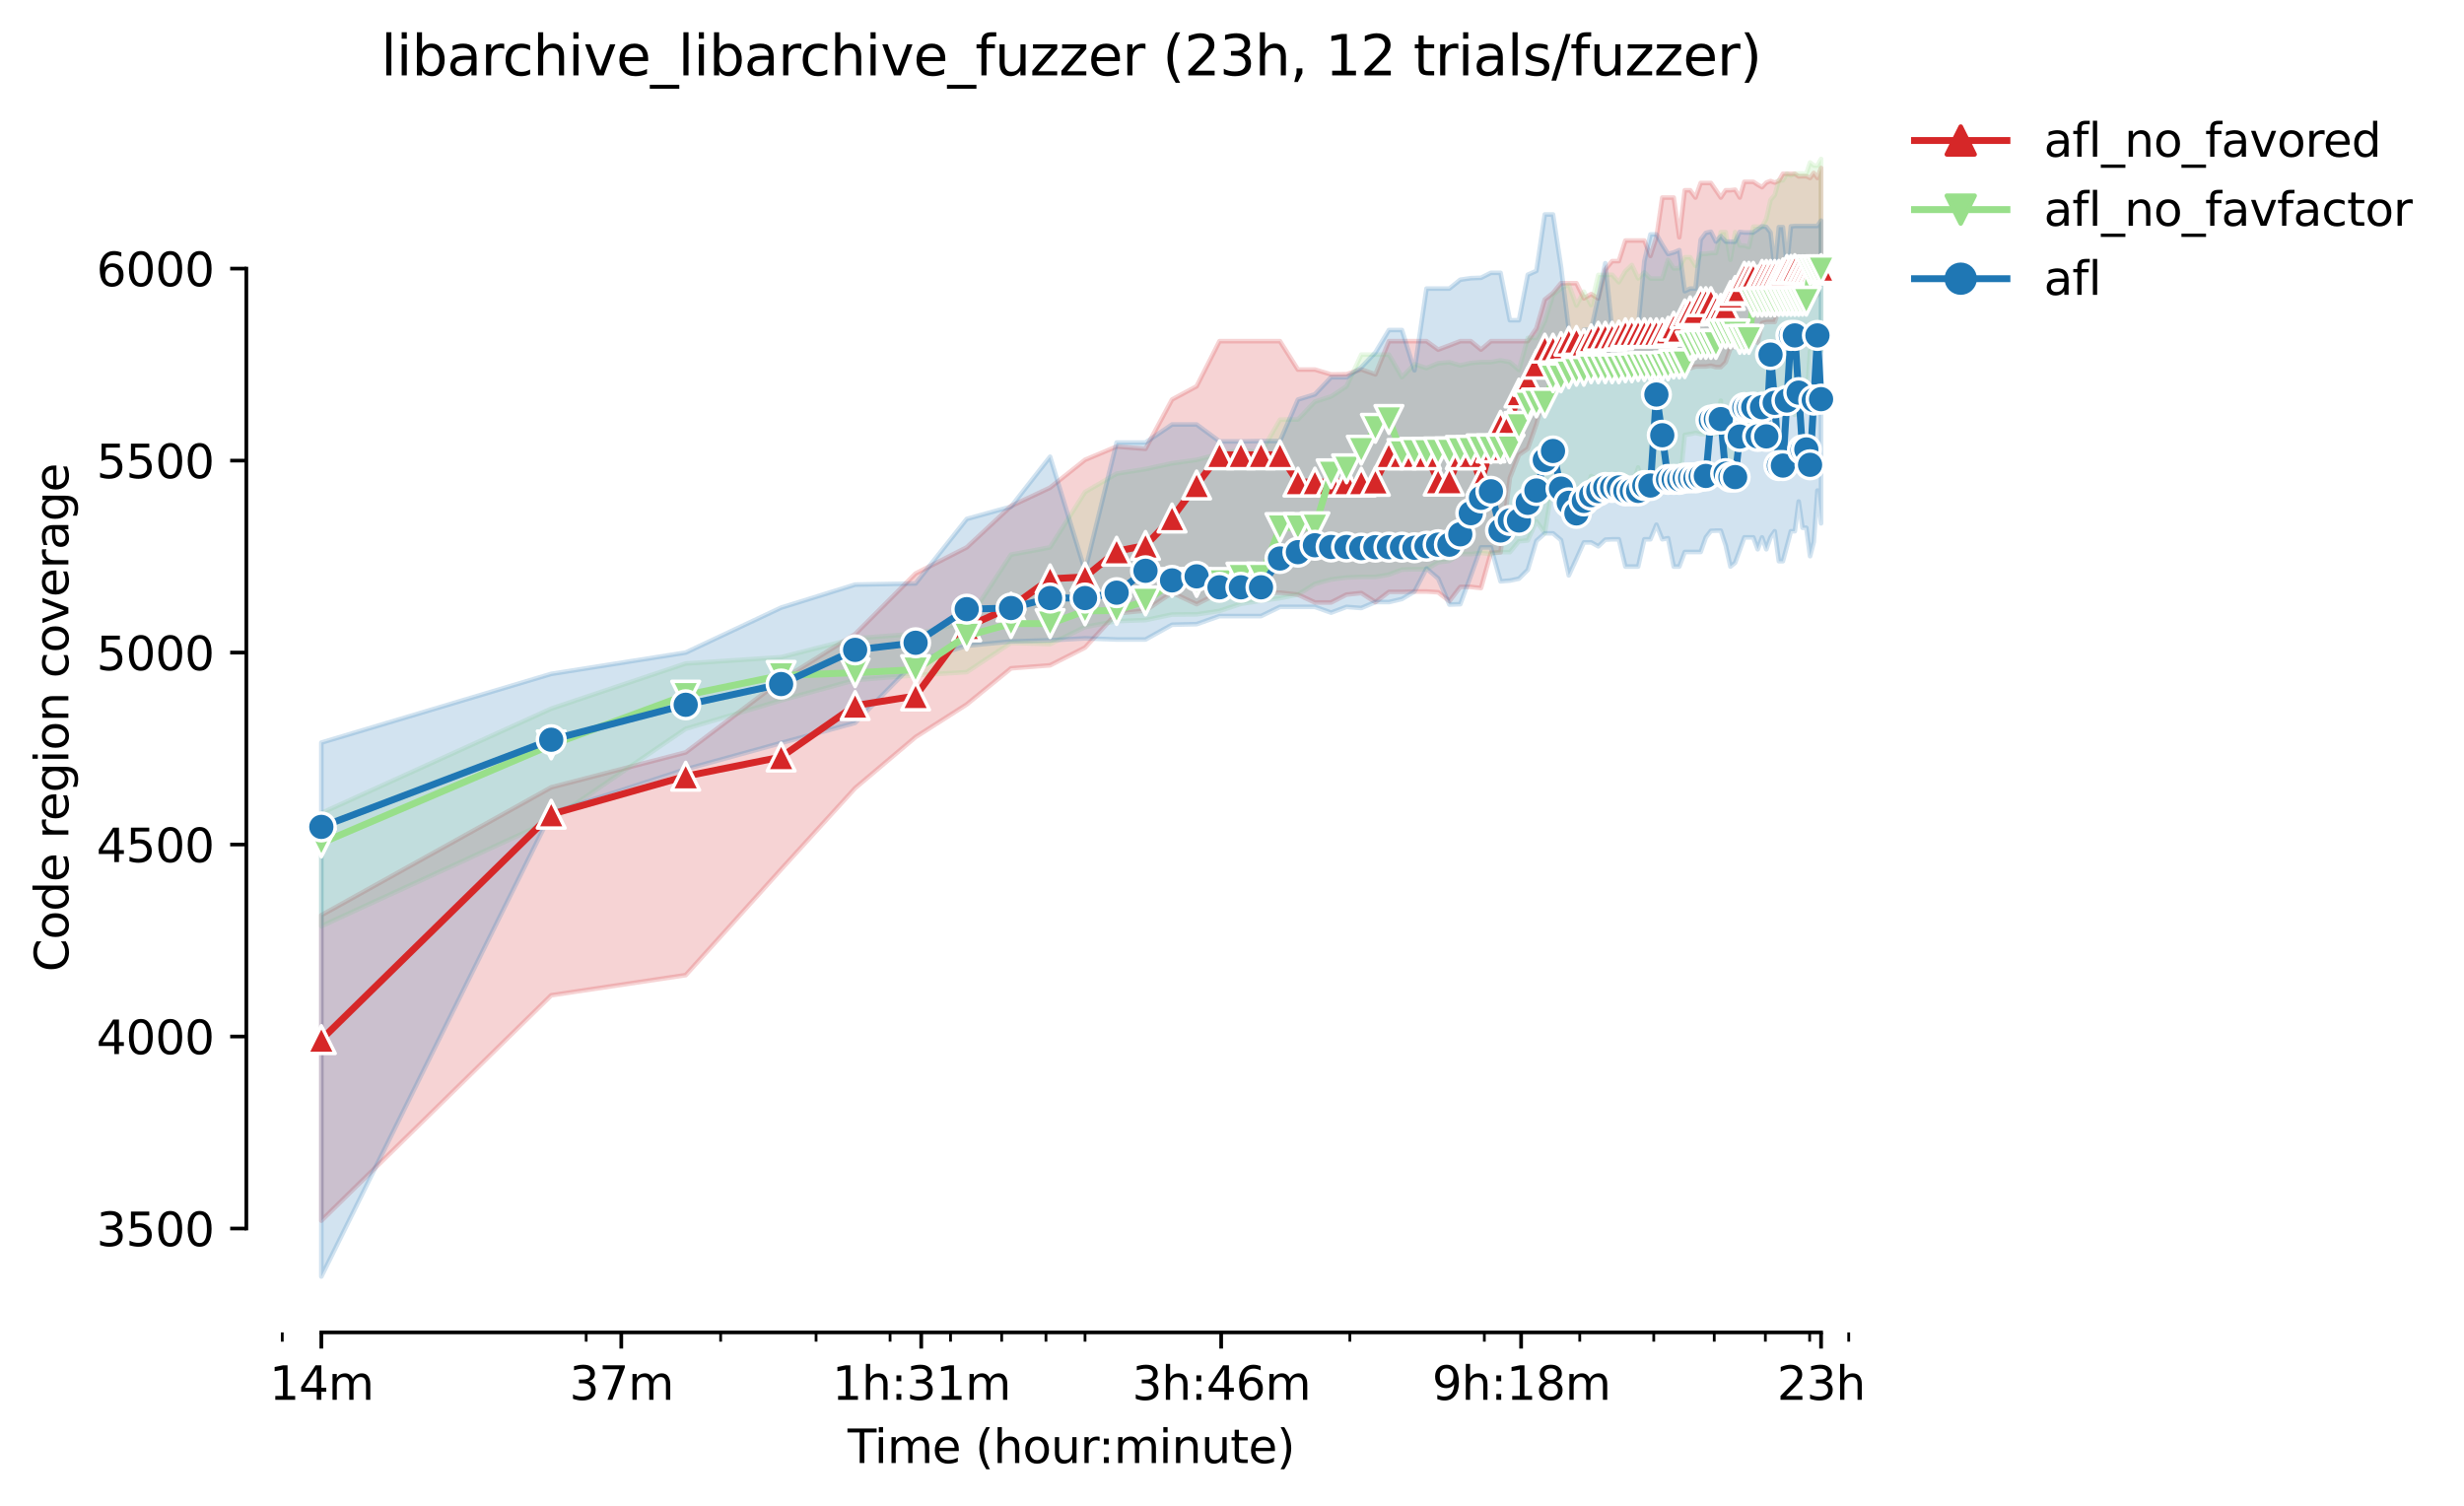<?xml version="1.0" encoding="utf-8" standalone="no"?>
<!DOCTYPE svg PUBLIC "-//W3C//DTD SVG 1.1//EN"
  "http://www.w3.org/Graphics/SVG/1.1/DTD/svg11.dtd">
<svg height="325.986pt" version="1.1" viewBox="0 0 533.395 325.986" width="533.395pt" xmlns="http://www.w3.org/2000/svg" xmlns:xlink="http://www.w3.org/1999/xlink">
 <defs>
  <style type="text/css">*{stroke-linecap:butt;stroke-linejoin:round;}</style>
 </defs>
 <g id="figure_1">
  <g id="patch_1">
   <path d="M 0 325.986 
L 533.395 325.986 
L 533.395 0 
L 0 0 
z
" style="fill:#ffffff;"/>
  </g>
  <g id="axes_1">
   <g id="patch_2">
    <path d="M 53.328 288.43 
L 410.448 288.43 
L 410.448 22.318 
L 53.328 22.318 
z
" style="fill:#ffffff;"/>
   </g>
   <g id="PolyCollection_1">
    <defs>
     <path d="M 69.561 -127.868 
L 69.561 -61.746 
L 119.327 -110.537 
L 148.439 -114.901 
L 169.094 -137.801 
L 185.115 -155.381 
L 198.205 -166.435 
L 209.273 -173.501 
L 218.86 -181.314 
L 227.317 -181.962 
L 234.881 -185.802 
L 241.724 -193.2 
L 247.972 -193.823 
L 253.719 -197.689 
L 259.039 -195.195 
L 263.993 -197.689 
L 268.627 -197.689 
L 272.979 -197.689 
L 277.083 -197.689 
L 280.965 -197.273 
L 284.648 -195.569 
L 288.151 -195.569 
L 291.491 -197.273 
L 294.682 -197.605 
L 297.738 -195.652 
L 300.669 -197.855 
L 303.485 -197.855 
L 306.195 -197.938 
L 308.806 -197.938 
L 311.325 -197.772 
L 313.759 -195.86 
L 316.114 -198.935 
L 318.393 -198.935 
L 320.602 -198.686 
L 322.746 -206.333 
L 324.827 -206.416 
L 326.85 -222.541 
L 328.817 -227.528 
L 330.732 -228.858 
L 332.597 -234.178 
L 334.414 -240.786 
L 336.187 -241.7 
L 337.917 -242.739 
L 339.607 -242.906 
L 341.257 -244.485 
L 342.871 -243.82 
L 344.449 -243.862 
L 345.993 -244.568 
L 347.505 -243.903 
L 348.985 -244.236 
L 350.436 -244.901 
L 351.857 -245.898 
L 353.252 -245.898 
L 354.619 -245.898 
L 355.961 -245.898 
L 357.279 -245.856 
L 358.572 -246.226 
L 359.843 -246.23 
L 361.092 -246.23 
L 362.319 -246.23 
L 363.526 -246.23 
L 364.713 -246.23 
L 365.88 -246.272 
L 367.029 -246.641 
L 368.16 -246.646 
L 369.273 -246.646 
L 370.369 -246.812 
L 371.449 -246.521 
L 372.512 -246.521 
L 373.56 -247.56 
L 374.594 -250.511 
L 375.612 -251.01 
L 376.616 -253.038 
L 377.606 -253.711 
L 378.583 -253.711 
L 379.547 -253.711 
L 380.498 -251.799 
L 381.437 -256.039 
L 382.363 -256.288 
L 383.278 -256.288 
L 384.181 -256.288 
L 385.073 -258.989 
L 385.954 -259.779 
L 386.824 -259.779 
L 387.684 -259.779 
L 388.534 -259.779 
L 389.373 -259.821 
L 390.203 -259.821 
L 391.024 -261.358 
L 391.835 -261.358 
L 392.637 -261.358 
L 393.431 -262.314 
L 394.215 -265.597 
L 394.215 -289.619 
L 394.215 -289.619 
L 393.431 -287.458 
L 392.637 -288.538 
L 391.835 -287.458 
L 391.024 -287.832 
L 390.203 -287.832 
L 389.373 -287.79 
L 388.534 -288.372 
L 387.684 -288.372 
L 386.824 -288.372 
L 385.954 -288.372 
L 385.073 -286.834 
L 384.181 -286.46 
L 383.278 -286.793 
L 382.363 -286.46 
L 381.437 -285.463 
L 380.498 -286.003 
L 379.547 -286.627 
L 378.583 -286.627 
L 377.606 -286.627 
L 376.616 -283.219 
L 375.612 -284.923 
L 374.594 -284.798 
L 373.56 -284.798 
L 372.512 -283.219 
L 371.449 -284.798 
L 370.369 -286.377 
L 369.273 -286.377 
L 368.16 -286.377 
L 367.029 -283.219 
L 365.88 -284.798 
L 364.713 -284.798 
L 363.526 -274.616 
L 362.319 -283.219 
L 361.092 -283.219 
L 359.843 -283.219 
L 358.572 -274.574 
L 357.279 -270.585 
L 355.961 -273.909 
L 354.619 -273.909 
L 353.252 -273.909 
L 351.857 -273.909 
L 350.436 -269.462 
L 348.985 -269.462 
L 347.505 -267.634 
L 345.993 -261.358 
L 344.449 -262.321 
L 342.871 -261.4 
L 341.257 -264.683 
L 339.607 -264.683 
L 337.917 -264.683 
L 336.187 -262.563 
L 334.414 -261.15 
L 332.597 -254.916 
L 330.732 -252.144 
L 328.817 -252.132 
L 326.85 -252.132 
L 324.827 -252.132 
L 322.746 -252.132 
L 320.602 -250.303 
L 318.393 -252.132 
L 316.114 -252.132 
L 313.759 -251.218 
L 311.325 -250.303 
L 308.806 -252.132 
L 306.195 -252.132 
L 303.485 -252.132 
L 300.669 -252.132 
L 297.738 -244.942 
L 294.682 -246.023 
L 291.491 -244.969 
L 288.151 -244.928 
L 284.648 -245.981 
L 280.965 -245.981 
L 277.083 -252.132 
L 272.979 -252.132 
L 268.627 -252.132 
L 263.993 -252.132 
L 259.039 -242.365 
L 253.719 -239.504 
L 247.972 -228.835 
L 241.724 -229.316 
L 234.881 -226.448 
L 227.317 -220.422 
L 218.86 -216.432 
L 209.273 -207.497 
L 198.205 -201.844 
L 185.115 -188.712 
L 169.094 -178.737 
L 148.439 -163.111 
L 119.327 -155.547 
L 69.561 -127.868 
z
" id="mb26420f0cf" style="stroke:#d62728;stroke-opacity:0.2;"/>
    </defs>
    <g clip-path="url(#pe73f331b14)">
     <use style="fill:#d62728;fill-opacity:0.2;stroke:#d62728;stroke-opacity:0.2;" x="0" xlink:href="#mb26420f0cf" y="325.986"/>
    </g>
   </g>
   <g id="PolyCollection_2">
    <defs>
     <path d="M 69.561 -149.978 
L 69.561 -125.498 
L 119.327 -148.399 
L 148.439 -168.223 
L 169.094 -174.373 
L 185.115 -178.779 
L 198.205 -179.818 
L 209.273 -180.483 
L 218.86 -186.833 
L 227.317 -186.55 
L 234.881 -190.249 
L 241.724 -191.538 
L 247.972 -191.745 
L 253.719 -192.951 
L 259.039 -192.992 
L 263.993 -193.74 
L 268.627 -195.275 
L 272.979 -195.939 
L 277.083 -196.494 
L 280.965 -197.273 
L 284.648 -199.6 
L 288.151 -200.556 
L 291.491 -200.972 
L 294.682 -201.096 
L 297.738 -201.096 
L 300.669 -201.595 
L 303.485 -202.676 
L 306.195 -202.757 
L 308.806 -202.759 
L 311.325 -204.255 
L 313.759 -204.586 
L 316.114 -206.042 
L 318.393 -206.042 
L 320.602 -206.291 
L 322.746 -206.042 
L 324.827 -206.458 
L 326.85 -206.458 
L 328.817 -208.827 
L 330.732 -208.993 
L 332.597 -213.149 
L 334.414 -210.572 
L 336.187 -221.675 
L 337.917 -217.845 
L 339.607 -222.506 
L 341.257 -217.887 
L 342.871 -218.053 
L 344.449 -222.957 
L 345.993 -221.841 
L 347.505 -218.053 
L 348.985 -223.04 
L 350.436 -218.261 
L 351.857 -223.04 
L 353.252 -220.463 
L 354.619 -224.786 
L 355.961 -219.133 
L 357.279 -219.133 
L 358.572 -219.881 
L 359.843 -219.881 
L 361.092 -219.881 
L 362.319 -224.786 
L 363.526 -219.923 
L 364.713 -231.851 
L 365.88 -232.017 
L 367.029 -232.266 
L 368.16 -232.017 
L 369.273 -232.017 
L 370.369 -232.017 
L 371.449 -232.017 
L 372.512 -239.248 
L 373.56 -224.786 
L 374.594 -224.786 
L 375.612 -224.786 
L 376.616 -233.192 
L 377.606 -232.017 
L 378.583 -233.139 
L 379.547 -237.212 
L 380.498 -236.048 
L 381.437 -236.048 
L 382.363 -236.048 
L 383.278 -236.048 
L 384.181 -237.254 
L 385.073 -236.048 
L 385.954 -237.254 
L 386.824 -236.048 
L 387.684 -237.378 
L 388.534 -236.173 
L 389.373 -238.334 
L 390.203 -238.625 
L 391.024 -238.625 
L 391.835 -249.971 
L 392.637 -250.677 
L 393.431 -252.548 
L 394.215 -250.012 
L 394.215 -291.572 
L 394.215 -291.572 
L 393.431 -290.118 
L 392.637 -290.159 
L 391.835 -290.824 
L 391.024 -288.372 
L 390.203 -288.414 
L 389.373 -288.414 
L 388.534 -288.414 
L 387.684 -287.968 
L 386.824 -288.414 
L 385.954 -286.959 
L 385.073 -286.959 
L 384.181 -283.759 
L 383.278 -282.72 
L 382.363 -278.647 
L 381.437 -276.902 
L 380.498 -276.902 
L 379.547 -276.902 
L 378.583 -272.496 
L 377.606 -272.829 
L 376.616 -272.829 
L 375.612 -275.738 
L 374.594 -269.753 
L 373.56 -275.738 
L 372.512 -275.738 
L 371.449 -271.208 
L 370.369 -271.208 
L 369.273 -271.042 
L 368.16 -271.042 
L 367.029 -268.465 
L 365.88 -270.294 
L 364.713 -270.294 
L 363.526 -267.93 
L 362.319 -267.883 
L 361.092 -269.753 
L 359.843 -265.68 
L 358.572 -265.68 
L 357.279 -265.68 
L 355.961 -267.01 
L 354.619 -265.711 
L 353.252 -268.631 
L 351.857 -267.301 
L 350.436 -264.891 
L 348.985 -266.512 
L 347.505 -266.47 
L 345.993 -266.47 
L 344.449 -259.945 
L 342.871 -262.854 
L 341.257 -259.862 
L 339.607 -264.392 
L 337.917 -263.561 
L 336.187 -262.148 
L 334.414 -256.454 
L 332.597 -252.838 
L 330.732 -252.838 
L 328.817 -245.905 
L 326.85 -247.602 
L 324.827 -247.976 
L 322.746 -247.602 
L 320.602 -247.602 
L 318.393 -247.394 
L 316.114 -246.895 
L 313.759 -247.56 
L 311.325 -247.353 
L 308.806 -246.294 
L 306.195 -247.145 
L 303.485 -244.342 
L 300.669 -249.223 
L 297.738 -249.223 
L 294.682 -249.223 
L 291.491 -242.365 
L 288.151 -240.163 
L 284.648 -239.041 
L 280.965 -235.176 
L 277.083 -235.134 
L 272.979 -228.027 
L 268.627 -228.609 
L 263.993 -227.736 
L 259.039 -226.448 
L 253.719 -225.7 
L 247.972 -224.453 
L 241.724 -223.456 
L 234.881 -219.466 
L 227.317 -207.497 
L 218.86 -205.917 
L 209.273 -191.288 
L 198.205 -188.795 
L 185.115 -187.797 
L 169.094 -183.724 
L 148.439 -182.353 
L 119.327 -172.586 
L 69.561 -149.978 
z
" id="m4299fdd5d0" style="stroke:#98df8a;stroke-opacity:0.2;"/>
    </defs>
    <g clip-path="url(#pe73f331b14)">
     <use style="fill:#98df8a;fill-opacity:0.2;stroke:#98df8a;stroke-opacity:0.2;" x="0" xlink:href="#m4299fdd5d0" y="325.986"/>
    </g>
   </g>
   <g id="PolyCollection_3">
    <defs>
     <path d="M 69.561 -165.23 
L 69.561 -49.652 
L 119.327 -149.978 
L 148.439 -159.453 
L 169.094 -165.147 
L 185.115 -169.511 
L 198.205 -182.81 
L 209.273 -186.201 
L 218.86 -187.132 
L 227.317 -187.382 
L 234.881 -187.797 
L 241.724 -187.548 
L 247.972 -187.548 
L 253.719 -190.748 
L 259.039 -190.873 
L 263.993 -192.618 
L 268.627 -192.618 
L 272.979 -192.618 
L 277.083 -194.613 
L 280.965 -194.613 
L 284.648 -194.613 
L 288.151 -193.366 
L 291.491 -194.613 
L 294.682 -194.364 
L 297.738 -195.652 
L 300.669 -195.652 
L 303.485 -196.317 
L 306.195 -197.938 
L 308.806 -202.925 
L 311.325 -200.764 
L 313.759 -195.112 
L 316.114 -195.195 
L 318.393 -201.346 
L 320.602 -207.497 
L 322.746 -207.497 
L 324.827 -200.141 
L 326.85 -200.307 
L 328.817 -200.722 
L 330.732 -202.634 
L 332.597 -208.91 
L 334.414 -210.531 
L 336.187 -210.531 
L 337.917 -209.076 
L 339.607 -201.429 
L 341.257 -205.003 
L 342.871 -208.577 
L 344.449 -208.577 
L 345.993 -207.722 
L 347.505 -209.159 
L 348.985 -209.242 
L 350.436 -209.242 
L 351.857 -203.341 
L 353.252 -203.341 
L 354.619 -203.341 
L 355.961 -209.242 
L 357.279 -209.242 
L 358.572 -212.401 
L 359.843 -209.242 
L 361.092 -209.492 
L 362.319 -203.341 
L 363.526 -203.341 
L 364.713 -206.499 
L 365.88 -206.499 
L 367.029 -206.499 
L 368.16 -206.499 
L 369.273 -209.658 
L 370.369 -211.071 
L 371.449 -211.112 
L 372.512 -211.112 
L 373.56 -207.954 
L 374.594 -203.341 
L 375.612 -204.172 
L 376.616 -206.915 
L 377.606 -209.658 
L 378.583 -209.658 
L 379.547 -209.658 
L 380.498 -207.081 
L 381.437 -209.658 
L 382.363 -207.081 
L 383.278 -209.658 
L 384.181 -210.988 
L 385.073 -204.504 
L 385.954 -204.504 
L 386.824 -207.746 
L 387.684 -210.988 
L 388.534 -210.988 
L 389.373 -217.429 
L 390.203 -211.736 
L 391.024 -211.736 
L 391.835 -205.585 
L 392.637 -208.66 
L 393.431 -219.798 
L 394.215 -212.692 
L 394.215 -278.232 
L 394.215 -278.232 
L 393.431 -277.068 
L 392.637 -277.068 
L 391.835 -277.068 
L 391.024 -277.068 
L 390.203 -277.068 
L 389.373 -277.068 
L 388.534 -277.068 
L 387.684 -276.985 
L 386.824 -268.59 
L 385.954 -276.818 
L 385.073 -276.818 
L 384.181 -267.925 
L 383.278 -275.655 
L 382.363 -276.86 
L 381.437 -276.985 
L 380.498 -276.32 
L 379.547 -275.655 
L 378.583 -275.655 
L 377.606 -275.655 
L 376.616 -275.779 
L 375.612 -273.66 
L 374.594 -273.66 
L 373.56 -273.69 
L 372.512 -274.865 
L 371.449 -273.69 
L 370.369 -275.821 
L 369.273 -275.572 
L 368.16 -274.117 
L 367.029 -263.519 
L 365.88 -263.519 
L 364.713 -262.938 
L 363.526 -271.831 
L 362.319 -271.333 
L 361.092 -271 
L 359.843 -273.011 
L 358.572 -275.239 
L 357.279 -275.239 
L 355.961 -269.421 
L 354.619 -255.374 
L 353.252 -254.626 
L 351.857 -254.626 
L 350.436 -254.626 
L 348.985 -254.626 
L 347.505 -269.005 
L 345.993 -261.732 
L 344.449 -254.626 
L 342.871 -254.626 
L 341.257 -247.062 
L 339.607 -254.626 
L 337.917 -268.257 
L 336.187 -279.561 
L 334.414 -279.561 
L 332.597 -267.343 
L 330.732 -266.512 
L 328.817 -256.662 
L 326.85 -256.662 
L 324.827 -266.927 
L 322.746 -266.927 
L 320.602 -265.847 
L 318.393 -265.764 
L 316.114 -265.431 
L 313.759 -263.519 
L 311.325 -263.519 
L 308.806 -263.519 
L 306.195 -245.815 
L 303.485 -254.542 
L 300.669 -254.542 
L 297.738 -249.68 
L 294.682 -246.471 
L 291.491 -244.319 
L 288.151 -244.319 
L 284.648 -240.62 
L 280.965 -239.485 
L 277.083 -230.521 
L 272.979 -230.521 
L 268.627 -230.438 
L 263.993 -230.438 
L 259.039 -234.095 
L 253.719 -234.095 
L 247.972 -230.188 
L 241.724 -230.188 
L 234.881 -202.426 
L 227.317 -227.113 
L 218.86 -216.307 
L 209.273 -213.647 
L 198.205 -199.683 
L 185.115 -199.434 
L 169.094 -194.447 
L 148.439 -184.722 
L 119.327 -180.109 
L 69.561 -165.23 
z
" id="m367a068f45" style="stroke:#1f77b4;stroke-opacity:0.2;"/>
    </defs>
    <g clip-path="url(#pe73f331b14)">
     <use style="fill:#1f77b4;fill-opacity:0.2;stroke:#1f77b4;stroke-opacity:0.2;" x="0" xlink:href="#m367a068f45" y="325.986"/>
    </g>
   </g>
   <g id="matplotlib.axis_1">
    <g id="xtick_1">
     <g id="line2d_1">
      <defs>
       <path d="M 0 0 
L 0 3.5 
" id="mf4c686c31c" style="stroke:#000000;stroke-width:0.8;"/>
      </defs>
      <g>
       <use style="stroke:#000000;stroke-width:0.8;" x="69.561" xlink:href="#mf4c686c31c" y="288.43"/>
      </g>
     </g>
     <g id="text_1">
      <!-- 14m -->
      <g transform="translate(58.328 303.029)scale(0.1 -0.1)">
       <defs>
        <path d="M 794 531 
L 1825 531 
L 1825 4091 
L 703 3866 
L 703 4441 
L 1819 4666 
L 2450 4666 
L 2450 531 
L 3481 531 
L 3481 0 
L 794 0 
L 794 531 
z
" id="DejaVuSans-31" transform="scale(0.016)"/>
        <path d="M 2419 4116 
L 825 1625 
L 2419 1625 
L 2419 4116 
z
M 2253 4666 
L 3047 4666 
L 3047 1625 
L 3713 1625 
L 3713 1100 
L 3047 1100 
L 3047 0 
L 2419 0 
L 2419 1100 
L 313 1100 
L 313 1709 
L 2253 4666 
z
" id="DejaVuSans-34" transform="scale(0.016)"/>
        <path d="M 3328 2828 
Q 3544 3216 3844 3400 
Q 4144 3584 4550 3584 
Q 5097 3584 5394 3201 
Q 5691 2819 5691 2113 
L 5691 0 
L 5113 0 
L 5113 2094 
Q 5113 2597 4934 2840 
Q 4756 3084 4391 3084 
Q 3944 3084 3684 2787 
Q 3425 2491 3425 1978 
L 3425 0 
L 2847 0 
L 2847 2094 
Q 2847 2600 2669 2842 
Q 2491 3084 2119 3084 
Q 1678 3084 1418 2786 
Q 1159 2488 1159 1978 
L 1159 0 
L 581 0 
L 581 3500 
L 1159 3500 
L 1159 2956 
Q 1356 3278 1631 3431 
Q 1906 3584 2284 3584 
Q 2666 3584 2933 3390 
Q 3200 3197 3328 2828 
z
" id="DejaVuSans-6d" transform="scale(0.016)"/>
       </defs>
       <use xlink:href="#DejaVuSans-31"/>
       <use x="63.623" xlink:href="#DejaVuSans-34"/>
       <use x="127.246" xlink:href="#DejaVuSans-6d"/>
      </g>
     </g>
    </g>
    <g id="xtick_2">
     <g id="line2d_2">
      <g>
       <use style="stroke:#000000;stroke-width:0.8;" x="134.492" xlink:href="#mf4c686c31c" y="288.43"/>
      </g>
     </g>
     <g id="text_2">
      <!-- 37m -->
      <g transform="translate(123.259 303.029)scale(0.1 -0.1)">
       <defs>
        <path d="M 2597 2516 
Q 3050 2419 3304 2112 
Q 3559 1806 3559 1356 
Q 3559 666 3084 287 
Q 2609 -91 1734 -91 
Q 1441 -91 1130 -33 
Q 819 25 488 141 
L 488 750 
Q 750 597 1062 519 
Q 1375 441 1716 441 
Q 2309 441 2620 675 
Q 2931 909 2931 1356 
Q 2931 1769 2642 2001 
Q 2353 2234 1838 2234 
L 1294 2234 
L 1294 2753 
L 1863 2753 
Q 2328 2753 2575 2939 
Q 2822 3125 2822 3475 
Q 2822 3834 2567 4026 
Q 2313 4219 1838 4219 
Q 1578 4219 1281 4162 
Q 984 4106 628 3988 
L 628 4550 
Q 988 4650 1302 4700 
Q 1616 4750 1894 4750 
Q 2613 4750 3031 4423 
Q 3450 4097 3450 3541 
Q 3450 3153 3228 2886 
Q 3006 2619 2597 2516 
z
" id="DejaVuSans-33" transform="scale(0.016)"/>
        <path d="M 525 4666 
L 3525 4666 
L 3525 4397 
L 1831 0 
L 1172 0 
L 2766 4134 
L 525 4134 
L 525 4666 
z
" id="DejaVuSans-37" transform="scale(0.016)"/>
       </defs>
       <use xlink:href="#DejaVuSans-33"/>
       <use x="63.623" xlink:href="#DejaVuSans-37"/>
       <use x="127.246" xlink:href="#DejaVuSans-6d"/>
      </g>
     </g>
    </g>
    <g id="xtick_3">
     <g id="line2d_3">
      <g>
       <use style="stroke:#000000;stroke-width:0.8;" x="199.423" xlink:href="#mf4c686c31c" y="288.43"/>
      </g>
     </g>
     <g id="text_3">
      <!-- 1h:31m -->
      <g transform="translate(180.156 303.029)scale(0.1 -0.1)">
       <defs>
        <path d="M 3513 2113 
L 3513 0 
L 2938 0 
L 2938 2094 
Q 2938 2591 2744 2837 
Q 2550 3084 2163 3084 
Q 1697 3084 1428 2787 
Q 1159 2491 1159 1978 
L 1159 0 
L 581 0 
L 581 4863 
L 1159 4863 
L 1159 2956 
Q 1366 3272 1645 3428 
Q 1925 3584 2291 3584 
Q 2894 3584 3203 3211 
Q 3513 2838 3513 2113 
z
" id="DejaVuSans-68" transform="scale(0.016)"/>
        <path d="M 750 794 
L 1409 794 
L 1409 0 
L 750 0 
L 750 794 
z
M 750 3309 
L 1409 3309 
L 1409 2516 
L 750 2516 
L 750 3309 
z
" id="DejaVuSans-3a" transform="scale(0.016)"/>
       </defs>
       <use xlink:href="#DejaVuSans-31"/>
       <use x="63.623" xlink:href="#DejaVuSans-68"/>
       <use x="127.002" xlink:href="#DejaVuSans-3a"/>
       <use x="160.693" xlink:href="#DejaVuSans-33"/>
       <use x="224.316" xlink:href="#DejaVuSans-31"/>
       <use x="287.939" xlink:href="#DejaVuSans-6d"/>
      </g>
     </g>
    </g>
    <g id="xtick_4">
     <g id="line2d_4">
      <g>
       <use style="stroke:#000000;stroke-width:0.8;" x="264.354" xlink:href="#mf4c686c31c" y="288.43"/>
      </g>
     </g>
     <g id="text_4">
      <!-- 3h:46m -->
      <g transform="translate(245.087 303.029)scale(0.1 -0.1)">
       <defs>
        <path d="M 2113 2584 
Q 1688 2584 1439 2293 
Q 1191 2003 1191 1497 
Q 1191 994 1439 701 
Q 1688 409 2113 409 
Q 2538 409 2786 701 
Q 3034 994 3034 1497 
Q 3034 2003 2786 2293 
Q 2538 2584 2113 2584 
z
M 3366 4563 
L 3366 3988 
Q 3128 4100 2886 4159 
Q 2644 4219 2406 4219 
Q 1781 4219 1451 3797 
Q 1122 3375 1075 2522 
Q 1259 2794 1537 2939 
Q 1816 3084 2150 3084 
Q 2853 3084 3261 2657 
Q 3669 2231 3669 1497 
Q 3669 778 3244 343 
Q 2819 -91 2113 -91 
Q 1303 -91 875 529 
Q 447 1150 447 2328 
Q 447 3434 972 4092 
Q 1497 4750 2381 4750 
Q 2619 4750 2861 4703 
Q 3103 4656 3366 4563 
z
" id="DejaVuSans-36" transform="scale(0.016)"/>
       </defs>
       <use xlink:href="#DejaVuSans-33"/>
       <use x="63.623" xlink:href="#DejaVuSans-68"/>
       <use x="127.002" xlink:href="#DejaVuSans-3a"/>
       <use x="160.693" xlink:href="#DejaVuSans-34"/>
       <use x="224.316" xlink:href="#DejaVuSans-36"/>
       <use x="287.939" xlink:href="#DejaVuSans-6d"/>
      </g>
     </g>
    </g>
    <g id="xtick_5">
     <g id="line2d_5">
      <g>
       <use style="stroke:#000000;stroke-width:0.8;" x="329.285" xlink:href="#mf4c686c31c" y="288.43"/>
      </g>
     </g>
     <g id="text_5">
      <!-- 9h:18m -->
      <g transform="translate(310.018 303.029)scale(0.1 -0.1)">
       <defs>
        <path d="M 703 97 
L 703 672 
Q 941 559 1184 500 
Q 1428 441 1663 441 
Q 2288 441 2617 861 
Q 2947 1281 2994 2138 
Q 2813 1869 2534 1725 
Q 2256 1581 1919 1581 
Q 1219 1581 811 2004 
Q 403 2428 403 3163 
Q 403 3881 828 4315 
Q 1253 4750 1959 4750 
Q 2769 4750 3195 4129 
Q 3622 3509 3622 2328 
Q 3622 1225 3098 567 
Q 2575 -91 1691 -91 
Q 1453 -91 1209 -44 
Q 966 3 703 97 
z
M 1959 2075 
Q 2384 2075 2632 2365 
Q 2881 2656 2881 3163 
Q 2881 3666 2632 3958 
Q 2384 4250 1959 4250 
Q 1534 4250 1286 3958 
Q 1038 3666 1038 3163 
Q 1038 2656 1286 2365 
Q 1534 2075 1959 2075 
z
" id="DejaVuSans-39" transform="scale(0.016)"/>
        <path d="M 2034 2216 
Q 1584 2216 1326 1975 
Q 1069 1734 1069 1313 
Q 1069 891 1326 650 
Q 1584 409 2034 409 
Q 2484 409 2743 651 
Q 3003 894 3003 1313 
Q 3003 1734 2745 1975 
Q 2488 2216 2034 2216 
z
M 1403 2484 
Q 997 2584 770 2862 
Q 544 3141 544 3541 
Q 544 4100 942 4425 
Q 1341 4750 2034 4750 
Q 2731 4750 3128 4425 
Q 3525 4100 3525 3541 
Q 3525 3141 3298 2862 
Q 3072 2584 2669 2484 
Q 3125 2378 3379 2068 
Q 3634 1759 3634 1313 
Q 3634 634 3220 271 
Q 2806 -91 2034 -91 
Q 1263 -91 848 271 
Q 434 634 434 1313 
Q 434 1759 690 2068 
Q 947 2378 1403 2484 
z
M 1172 3481 
Q 1172 3119 1398 2916 
Q 1625 2713 2034 2713 
Q 2441 2713 2670 2916 
Q 2900 3119 2900 3481 
Q 2900 3844 2670 4047 
Q 2441 4250 2034 4250 
Q 1625 4250 1398 4047 
Q 1172 3844 1172 3481 
z
" id="DejaVuSans-38" transform="scale(0.016)"/>
       </defs>
       <use xlink:href="#DejaVuSans-39"/>
       <use x="63.623" xlink:href="#DejaVuSans-68"/>
       <use x="127.002" xlink:href="#DejaVuSans-3a"/>
       <use x="160.693" xlink:href="#DejaVuSans-31"/>
       <use x="224.316" xlink:href="#DejaVuSans-38"/>
       <use x="287.939" xlink:href="#DejaVuSans-6d"/>
      </g>
     </g>
    </g>
    <g id="xtick_6">
     <g id="line2d_6">
      <g>
       <use style="stroke:#000000;stroke-width:0.8;" x="394.216" xlink:href="#mf4c686c31c" y="288.43"/>
      </g>
     </g>
     <g id="text_6">
      <!-- 23h -->
      <g transform="translate(384.685 303.029)scale(0.1 -0.1)">
       <defs>
        <path d="M 1228 531 
L 3431 531 
L 3431 0 
L 469 0 
L 469 531 
Q 828 903 1448 1529 
Q 2069 2156 2228 2338 
Q 2531 2678 2651 2914 
Q 2772 3150 2772 3378 
Q 2772 3750 2511 3984 
Q 2250 4219 1831 4219 
Q 1534 4219 1204 4116 
Q 875 4013 500 3803 
L 500 4441 
Q 881 4594 1212 4672 
Q 1544 4750 1819 4750 
Q 2544 4750 2975 4387 
Q 3406 4025 3406 3419 
Q 3406 3131 3298 2873 
Q 3191 2616 2906 2266 
Q 2828 2175 2409 1742 
Q 1991 1309 1228 531 
z
" id="DejaVuSans-32" transform="scale(0.016)"/>
       </defs>
       <use xlink:href="#DejaVuSans-32"/>
       <use x="63.623" xlink:href="#DejaVuSans-33"/>
       <use x="127.246" xlink:href="#DejaVuSans-68"/>
      </g>
     </g>
    </g>
    <g id="xtick_7">
     <g id="line2d_7">
      <defs>
       <path d="M 0 0 
L 0 2 
" id="m035611057b" style="stroke:#000000;stroke-width:0.6;"/>
      </defs>
      <g>
       <use style="stroke:#000000;stroke-width:0.6;" x="61.104" xlink:href="#m035611057b" y="288.43"/>
      </g>
     </g>
    </g>
    <g id="xtick_8">
     <g id="line2d_8">
      <g>
       <use style="stroke:#000000;stroke-width:0.6;" x="126.892" xlink:href="#m035611057b" y="288.43"/>
      </g>
     </g>
    </g>
    <g id="xtick_9">
     <g id="line2d_9">
      <g>
       <use style="stroke:#000000;stroke-width:0.6;" x="156.003" xlink:href="#m035611057b" y="288.43"/>
      </g>
     </g>
    </g>
    <g id="xtick_10">
     <g id="line2d_10">
      <g>
       <use style="stroke:#000000;stroke-width:0.6;" x="176.658" xlink:href="#m035611057b" y="288.43"/>
      </g>
     </g>
    </g>
    <g id="xtick_11">
     <g id="line2d_11">
      <g>
       <use style="stroke:#000000;stroke-width:0.6;" x="192.68" xlink:href="#m035611057b" y="288.43"/>
      </g>
     </g>
    </g>
    <g id="xtick_12">
     <g id="line2d_12">
      <g>
       <use style="stroke:#000000;stroke-width:0.6;" x="205.77" xlink:href="#m035611057b" y="288.43"/>
      </g>
     </g>
    </g>
    <g id="xtick_13">
     <g id="line2d_13">
      <g>
       <use style="stroke:#000000;stroke-width:0.6;" x="216.838" xlink:href="#m035611057b" y="288.43"/>
      </g>
     </g>
    </g>
    <g id="xtick_14">
     <g id="line2d_14">
      <g>
       <use style="stroke:#000000;stroke-width:0.6;" x="226.425" xlink:href="#m035611057b" y="288.43"/>
      </g>
     </g>
    </g>
    <g id="xtick_15">
     <g id="line2d_15">
      <g>
       <use style="stroke:#000000;stroke-width:0.6;" x="234.881" xlink:href="#m035611057b" y="288.43"/>
      </g>
     </g>
    </g>
    <g id="xtick_16">
     <g id="line2d_16">
      <g>
       <use style="stroke:#000000;stroke-width:0.6;" x="292.213" xlink:href="#m035611057b" y="288.43"/>
      </g>
     </g>
    </g>
    <g id="xtick_17">
     <g id="line2d_17">
      <g>
       <use style="stroke:#000000;stroke-width:0.6;" x="321.324" xlink:href="#m035611057b" y="288.43"/>
      </g>
     </g>
    </g>
    <g id="xtick_18">
     <g id="line2d_18">
      <g>
       <use style="stroke:#000000;stroke-width:0.6;" x="341.979" xlink:href="#m035611057b" y="288.43"/>
      </g>
     </g>
    </g>
    <g id="xtick_19">
     <g id="line2d_19">
      <g>
       <use style="stroke:#000000;stroke-width:0.6;" x="358" xlink:href="#m035611057b" y="288.43"/>
      </g>
     </g>
    </g>
    <g id="xtick_20">
     <g id="line2d_20">
      <g>
       <use style="stroke:#000000;stroke-width:0.6;" x="371.091" xlink:href="#m035611057b" y="288.43"/>
      </g>
     </g>
    </g>
    <g id="xtick_21">
     <g id="line2d_21">
      <g>
       <use style="stroke:#000000;stroke-width:0.6;" x="382.158" xlink:href="#m035611057b" y="288.43"/>
      </g>
     </g>
    </g>
    <g id="xtick_22">
     <g id="line2d_22">
      <g>
       <use style="stroke:#000000;stroke-width:0.6;" x="391.745" xlink:href="#m035611057b" y="288.43"/>
      </g>
     </g>
    </g>
    <g id="xtick_23">
     <g id="line2d_23">
      <g>
       <use style="stroke:#000000;stroke-width:0.6;" x="400.202" xlink:href="#m035611057b" y="288.43"/>
      </g>
     </g>
    </g>
    <g id="text_7">
     <!-- Time (hour:minute) -->
     <g transform="translate(183.481 316.707)scale(0.1 -0.1)">
      <defs>
       <path d="M -19 4666 
L 3928 4666 
L 3928 4134 
L 2272 4134 
L 2272 0 
L 1638 0 
L 1638 4134 
L -19 4134 
L -19 4666 
z
" id="DejaVuSans-54" transform="scale(0.016)"/>
       <path d="M 603 3500 
L 1178 3500 
L 1178 0 
L 603 0 
L 603 3500 
z
M 603 4863 
L 1178 4863 
L 1178 4134 
L 603 4134 
L 603 4863 
z
" id="DejaVuSans-69" transform="scale(0.016)"/>
       <path d="M 3597 1894 
L 3597 1613 
L 953 1613 
Q 991 1019 1311 708 
Q 1631 397 2203 397 
Q 2534 397 2845 478 
Q 3156 559 3463 722 
L 3463 178 
Q 3153 47 2828 -22 
Q 2503 -91 2169 -91 
Q 1331 -91 842 396 
Q 353 884 353 1716 
Q 353 2575 817 3079 
Q 1281 3584 2069 3584 
Q 2775 3584 3186 3129 
Q 3597 2675 3597 1894 
z
M 3022 2063 
Q 3016 2534 2758 2815 
Q 2500 3097 2075 3097 
Q 1594 3097 1305 2825 
Q 1016 2553 972 2059 
L 3022 2063 
z
" id="DejaVuSans-65" transform="scale(0.016)"/>
       <path id="DejaVuSans-20" transform="scale(0.016)"/>
       <path d="M 1984 4856 
Q 1566 4138 1362 3434 
Q 1159 2731 1159 2009 
Q 1159 1288 1364 580 
Q 1569 -128 1984 -844 
L 1484 -844 
Q 1016 -109 783 600 
Q 550 1309 550 2009 
Q 550 2706 781 3412 
Q 1013 4119 1484 4856 
L 1984 4856 
z
" id="DejaVuSans-28" transform="scale(0.016)"/>
       <path d="M 1959 3097 
Q 1497 3097 1228 2736 
Q 959 2375 959 1747 
Q 959 1119 1226 758 
Q 1494 397 1959 397 
Q 2419 397 2687 759 
Q 2956 1122 2956 1747 
Q 2956 2369 2687 2733 
Q 2419 3097 1959 3097 
z
M 1959 3584 
Q 2709 3584 3137 3096 
Q 3566 2609 3566 1747 
Q 3566 888 3137 398 
Q 2709 -91 1959 -91 
Q 1206 -91 779 398 
Q 353 888 353 1747 
Q 353 2609 779 3096 
Q 1206 3584 1959 3584 
z
" id="DejaVuSans-6f" transform="scale(0.016)"/>
       <path d="M 544 1381 
L 544 3500 
L 1119 3500 
L 1119 1403 
Q 1119 906 1312 657 
Q 1506 409 1894 409 
Q 2359 409 2629 706 
Q 2900 1003 2900 1516 
L 2900 3500 
L 3475 3500 
L 3475 0 
L 2900 0 
L 2900 538 
Q 2691 219 2414 64 
Q 2138 -91 1772 -91 
Q 1169 -91 856 284 
Q 544 659 544 1381 
z
M 1991 3584 
L 1991 3584 
z
" id="DejaVuSans-75" transform="scale(0.016)"/>
       <path d="M 2631 2963 
Q 2534 3019 2420 3045 
Q 2306 3072 2169 3072 
Q 1681 3072 1420 2755 
Q 1159 2438 1159 1844 
L 1159 0 
L 581 0 
L 581 3500 
L 1159 3500 
L 1159 2956 
Q 1341 3275 1631 3429 
Q 1922 3584 2338 3584 
Q 2397 3584 2469 3576 
Q 2541 3569 2628 3553 
L 2631 2963 
z
" id="DejaVuSans-72" transform="scale(0.016)"/>
       <path d="M 3513 2113 
L 3513 0 
L 2938 0 
L 2938 2094 
Q 2938 2591 2744 2837 
Q 2550 3084 2163 3084 
Q 1697 3084 1428 2787 
Q 1159 2491 1159 1978 
L 1159 0 
L 581 0 
L 581 3500 
L 1159 3500 
L 1159 2956 
Q 1366 3272 1645 3428 
Q 1925 3584 2291 3584 
Q 2894 3584 3203 3211 
Q 3513 2838 3513 2113 
z
" id="DejaVuSans-6e" transform="scale(0.016)"/>
       <path d="M 1172 4494 
L 1172 3500 
L 2356 3500 
L 2356 3053 
L 1172 3053 
L 1172 1153 
Q 1172 725 1289 603 
Q 1406 481 1766 481 
L 2356 481 
L 2356 0 
L 1766 0 
Q 1100 0 847 248 
Q 594 497 594 1153 
L 594 3053 
L 172 3053 
L 172 3500 
L 594 3500 
L 594 4494 
L 1172 4494 
z
" id="DejaVuSans-74" transform="scale(0.016)"/>
       <path d="M 513 4856 
L 1013 4856 
Q 1481 4119 1714 3412 
Q 1947 2706 1947 2009 
Q 1947 1309 1714 600 
Q 1481 -109 1013 -844 
L 513 -844 
Q 928 -128 1133 580 
Q 1338 1288 1338 2009 
Q 1338 2731 1133 3434 
Q 928 4138 513 4856 
z
" id="DejaVuSans-29" transform="scale(0.016)"/>
      </defs>
      <use xlink:href="#DejaVuSans-54"/>
      <use x="57.959" xlink:href="#DejaVuSans-69"/>
      <use x="85.742" xlink:href="#DejaVuSans-6d"/>
      <use x="183.154" xlink:href="#DejaVuSans-65"/>
      <use x="244.678" xlink:href="#DejaVuSans-20"/>
      <use x="276.465" xlink:href="#DejaVuSans-28"/>
      <use x="315.479" xlink:href="#DejaVuSans-68"/>
      <use x="378.857" xlink:href="#DejaVuSans-6f"/>
      <use x="440.039" xlink:href="#DejaVuSans-75"/>
      <use x="503.418" xlink:href="#DejaVuSans-72"/>
      <use x="542.781" xlink:href="#DejaVuSans-3a"/>
      <use x="576.473" xlink:href="#DejaVuSans-6d"/>
      <use x="673.885" xlink:href="#DejaVuSans-69"/>
      <use x="701.668" xlink:href="#DejaVuSans-6e"/>
      <use x="765.047" xlink:href="#DejaVuSans-75"/>
      <use x="828.426" xlink:href="#DejaVuSans-74"/>
      <use x="867.635" xlink:href="#DejaVuSans-65"/>
      <use x="929.158" xlink:href="#DejaVuSans-29"/>
     </g>
    </g>
   </g>
   <g id="matplotlib.axis_2">
    <g id="ytick_1">
     <g id="line2d_24">
      <defs>
       <path d="M 0 0 
L -3.5 0 
" id="md69eeca6be" style="stroke:#000000;stroke-width:0.8;"/>
      </defs>
      <g>
       <use style="stroke:#000000;stroke-width:0.8;" x="53.328" xlink:href="#md69eeca6be" y="265.944"/>
      </g>
     </g>
     <g id="text_8">
      <!-- 3500 -->
      <g transform="translate(20.878 269.743)scale(0.1 -0.1)">
       <defs>
        <path d="M 691 4666 
L 3169 4666 
L 3169 4134 
L 1269 4134 
L 1269 2991 
Q 1406 3038 1543 3061 
Q 1681 3084 1819 3084 
Q 2600 3084 3056 2656 
Q 3513 2228 3513 1497 
Q 3513 744 3044 326 
Q 2575 -91 1722 -91 
Q 1428 -91 1123 -41 
Q 819 9 494 109 
L 494 744 
Q 775 591 1075 516 
Q 1375 441 1709 441 
Q 2250 441 2565 725 
Q 2881 1009 2881 1497 
Q 2881 1984 2565 2268 
Q 2250 2553 1709 2553 
Q 1456 2553 1204 2497 
Q 953 2441 691 2322 
L 691 4666 
z
" id="DejaVuSans-35" transform="scale(0.016)"/>
        <path d="M 2034 4250 
Q 1547 4250 1301 3770 
Q 1056 3291 1056 2328 
Q 1056 1369 1301 889 
Q 1547 409 2034 409 
Q 2525 409 2770 889 
Q 3016 1369 3016 2328 
Q 3016 3291 2770 3770 
Q 2525 4250 2034 4250 
z
M 2034 4750 
Q 2819 4750 3233 4129 
Q 3647 3509 3647 2328 
Q 3647 1150 3233 529 
Q 2819 -91 2034 -91 
Q 1250 -91 836 529 
Q 422 1150 422 2328 
Q 422 3509 836 4129 
Q 1250 4750 2034 4750 
z
" id="DejaVuSans-30" transform="scale(0.016)"/>
       </defs>
       <use xlink:href="#DejaVuSans-33"/>
       <use x="63.623" xlink:href="#DejaVuSans-35"/>
       <use x="127.246" xlink:href="#DejaVuSans-30"/>
       <use x="190.869" xlink:href="#DejaVuSans-30"/>
      </g>
     </g>
    </g>
    <g id="ytick_2">
     <g id="line2d_25">
      <g>
       <use style="stroke:#000000;stroke-width:0.8;" x="53.328" xlink:href="#md69eeca6be" y="224.384"/>
      </g>
     </g>
     <g id="text_9">
      <!-- 4000 -->
      <g transform="translate(20.878 228.184)scale(0.1 -0.1)">
       <use xlink:href="#DejaVuSans-34"/>
       <use x="63.623" xlink:href="#DejaVuSans-30"/>
       <use x="127.246" xlink:href="#DejaVuSans-30"/>
       <use x="190.869" xlink:href="#DejaVuSans-30"/>
      </g>
     </g>
    </g>
    <g id="ytick_3">
     <g id="line2d_26">
      <g>
       <use style="stroke:#000000;stroke-width:0.8;" x="53.328" xlink:href="#md69eeca6be" y="182.824"/>
      </g>
     </g>
     <g id="text_10">
      <!-- 4500 -->
      <g transform="translate(20.878 186.624)scale(0.1 -0.1)">
       <use xlink:href="#DejaVuSans-34"/>
       <use x="63.623" xlink:href="#DejaVuSans-35"/>
       <use x="127.246" xlink:href="#DejaVuSans-30"/>
       <use x="190.869" xlink:href="#DejaVuSans-30"/>
      </g>
     </g>
    </g>
    <g id="ytick_4">
     <g id="line2d_27">
      <g>
       <use style="stroke:#000000;stroke-width:0.8;" x="53.328" xlink:href="#md69eeca6be" y="141.265"/>
      </g>
     </g>
     <g id="text_11">
      <!-- 5000 -->
      <g transform="translate(20.878 145.064)scale(0.1 -0.1)">
       <use xlink:href="#DejaVuSans-35"/>
       <use x="63.623" xlink:href="#DejaVuSans-30"/>
       <use x="127.246" xlink:href="#DejaVuSans-30"/>
       <use x="190.869" xlink:href="#DejaVuSans-30"/>
      </g>
     </g>
    </g>
    <g id="ytick_5">
     <g id="line2d_28">
      <g>
       <use style="stroke:#000000;stroke-width:0.8;" x="53.328" xlink:href="#md69eeca6be" y="99.705"/>
      </g>
     </g>
     <g id="text_12">
      <!-- 5500 -->
      <g transform="translate(20.878 103.504)scale(0.1 -0.1)">
       <use xlink:href="#DejaVuSans-35"/>
       <use x="63.623" xlink:href="#DejaVuSans-35"/>
       <use x="127.246" xlink:href="#DejaVuSans-30"/>
       <use x="190.869" xlink:href="#DejaVuSans-30"/>
      </g>
     </g>
    </g>
    <g id="ytick_6">
     <g id="line2d_29">
      <g>
       <use style="stroke:#000000;stroke-width:0.8;" x="53.328" xlink:href="#md69eeca6be" y="58.145"/>
      </g>
     </g>
     <g id="text_13">
      <!-- 6000 -->
      <g transform="translate(20.878 61.944)scale(0.1 -0.1)">
       <use xlink:href="#DejaVuSans-36"/>
       <use x="63.623" xlink:href="#DejaVuSans-30"/>
       <use x="127.246" xlink:href="#DejaVuSans-30"/>
       <use x="190.869" xlink:href="#DejaVuSans-30"/>
      </g>
     </g>
    </g>
    <g id="text_14">
     <!-- Code region coverage -->
     <g transform="translate(14.798 210.38)rotate(-90)scale(0.1 -0.1)">
      <defs>
       <path d="M 4122 4306 
L 4122 3641 
Q 3803 3938 3442 4084 
Q 3081 4231 2675 4231 
Q 1875 4231 1450 3742 
Q 1025 3253 1025 2328 
Q 1025 1406 1450 917 
Q 1875 428 2675 428 
Q 3081 428 3442 575 
Q 3803 722 4122 1019 
L 4122 359 
Q 3791 134 3420 21 
Q 3050 -91 2638 -91 
Q 1578 -91 968 557 
Q 359 1206 359 2328 
Q 359 3453 968 4101 
Q 1578 4750 2638 4750 
Q 3056 4750 3426 4639 
Q 3797 4528 4122 4306 
z
" id="DejaVuSans-43" transform="scale(0.016)"/>
       <path d="M 2906 2969 
L 2906 4863 
L 3481 4863 
L 3481 0 
L 2906 0 
L 2906 525 
Q 2725 213 2448 61 
Q 2172 -91 1784 -91 
Q 1150 -91 751 415 
Q 353 922 353 1747 
Q 353 2572 751 3078 
Q 1150 3584 1784 3584 
Q 2172 3584 2448 3432 
Q 2725 3281 2906 2969 
z
M 947 1747 
Q 947 1113 1208 752 
Q 1469 391 1925 391 
Q 2381 391 2643 752 
Q 2906 1113 2906 1747 
Q 2906 2381 2643 2742 
Q 2381 3103 1925 3103 
Q 1469 3103 1208 2742 
Q 947 2381 947 1747 
z
" id="DejaVuSans-64" transform="scale(0.016)"/>
       <path d="M 2906 1791 
Q 2906 2416 2648 2759 
Q 2391 3103 1925 3103 
Q 1463 3103 1205 2759 
Q 947 2416 947 1791 
Q 947 1169 1205 825 
Q 1463 481 1925 481 
Q 2391 481 2648 825 
Q 2906 1169 2906 1791 
z
M 3481 434 
Q 3481 -459 3084 -895 
Q 2688 -1331 1869 -1331 
Q 1566 -1331 1297 -1286 
Q 1028 -1241 775 -1147 
L 775 -588 
Q 1028 -725 1275 -790 
Q 1522 -856 1778 -856 
Q 2344 -856 2625 -561 
Q 2906 -266 2906 331 
L 2906 616 
Q 2728 306 2450 153 
Q 2172 0 1784 0 
Q 1141 0 747 490 
Q 353 981 353 1791 
Q 353 2603 747 3093 
Q 1141 3584 1784 3584 
Q 2172 3584 2450 3431 
Q 2728 3278 2906 2969 
L 2906 3500 
L 3481 3500 
L 3481 434 
z
" id="DejaVuSans-67" transform="scale(0.016)"/>
       <path d="M 3122 3366 
L 3122 2828 
Q 2878 2963 2633 3030 
Q 2388 3097 2138 3097 
Q 1578 3097 1268 2742 
Q 959 2388 959 1747 
Q 959 1106 1268 751 
Q 1578 397 2138 397 
Q 2388 397 2633 464 
Q 2878 531 3122 666 
L 3122 134 
Q 2881 22 2623 -34 
Q 2366 -91 2075 -91 
Q 1284 -91 818 406 
Q 353 903 353 1747 
Q 353 2603 823 3093 
Q 1294 3584 2113 3584 
Q 2378 3584 2631 3529 
Q 2884 3475 3122 3366 
z
" id="DejaVuSans-63" transform="scale(0.016)"/>
       <path d="M 191 3500 
L 800 3500 
L 1894 563 
L 2988 3500 
L 3597 3500 
L 2284 0 
L 1503 0 
L 191 3500 
z
" id="DejaVuSans-76" transform="scale(0.016)"/>
       <path d="M 2194 1759 
Q 1497 1759 1228 1600 
Q 959 1441 959 1056 
Q 959 750 1161 570 
Q 1363 391 1709 391 
Q 2188 391 2477 730 
Q 2766 1069 2766 1631 
L 2766 1759 
L 2194 1759 
z
M 3341 1997 
L 3341 0 
L 2766 0 
L 2766 531 
Q 2569 213 2275 61 
Q 1981 -91 1556 -91 
Q 1019 -91 701 211 
Q 384 513 384 1019 
Q 384 1609 779 1909 
Q 1175 2209 1959 2209 
L 2766 2209 
L 2766 2266 
Q 2766 2663 2505 2880 
Q 2244 3097 1772 3097 
Q 1472 3097 1187 3025 
Q 903 2953 641 2809 
L 641 3341 
Q 956 3463 1253 3523 
Q 1550 3584 1831 3584 
Q 2591 3584 2966 3190 
Q 3341 2797 3341 1997 
z
" id="DejaVuSans-61" transform="scale(0.016)"/>
      </defs>
      <use xlink:href="#DejaVuSans-43"/>
      <use x="69.824" xlink:href="#DejaVuSans-6f"/>
      <use x="131.006" xlink:href="#DejaVuSans-64"/>
      <use x="194.482" xlink:href="#DejaVuSans-65"/>
      <use x="256.006" xlink:href="#DejaVuSans-20"/>
      <use x="287.793" xlink:href="#DejaVuSans-72"/>
      <use x="326.656" xlink:href="#DejaVuSans-65"/>
      <use x="388.18" xlink:href="#DejaVuSans-67"/>
      <use x="451.656" xlink:href="#DejaVuSans-69"/>
      <use x="479.439" xlink:href="#DejaVuSans-6f"/>
      <use x="540.621" xlink:href="#DejaVuSans-6e"/>
      <use x="604" xlink:href="#DejaVuSans-20"/>
      <use x="635.787" xlink:href="#DejaVuSans-63"/>
      <use x="690.768" xlink:href="#DejaVuSans-6f"/>
      <use x="751.949" xlink:href="#DejaVuSans-76"/>
      <use x="811.129" xlink:href="#DejaVuSans-65"/>
      <use x="872.652" xlink:href="#DejaVuSans-72"/>
      <use x="913.766" xlink:href="#DejaVuSans-61"/>
      <use x="975.045" xlink:href="#DejaVuSans-67"/>
      <use x="1038.521" xlink:href="#DejaVuSans-65"/>
     </g>
    </g>
   </g>
   <g id="line2d_30">
    <path clip-path="url(#pe73f331b14)" d="M 69.561 225.049 
L 119.327 176.258 
L 148.439 168.029 
L 169.094 163.873 
L 185.115 152.735 
L 198.205 150.657 
L 209.273 135.696 
L 218.86 131.415 
L 227.317 125.306 
L 234.881 124.89 
L 241.724 119.321 
L 247.972 118.074 
L 253.719 112.131 
L 259.039 104.983 
L 263.993 98.458 
L 268.627 98.458 
L 272.979 98.458 
L 277.083 98.458 
L 280.965 104.359 
L 284.648 104.359 
L 288.151 104.359 
L 291.491 104.359 
L 294.682 104.359 
L 297.738 104.193 
L 300.669 98.458 
L 303.485 98.458 
L 306.195 98.458 
L 308.806 98.458 
L 311.325 104.152 
L 313.759 104.152 
L 316.114 98.458 
L 318.393 98.458 
L 320.602 104.152 
L 322.746 96.962 
L 324.827 92.058 
L 326.85 91.31 
L 328.817 85.076 
L 330.732 82.582 
L 332.597 78.842 
L 334.414 75.351 
L 336.187 75.351 
L 337.917 75.018 
L 339.607 73.854 
L 341.257 73.688 
L 342.871 74.353 
L 344.449 73.356 
L 345.993 72.774 
L 347.505 72.774 
L 348.985 72.774 
L 350.436 72.525 
L 351.857 72.026 
L 353.252 72.026 
L 354.619 72.026 
L 355.961 72.026 
L 357.279 72.026 
L 358.572 72.026 
L 359.843 72.026 
L 361.092 71.693 
L 362.319 70.613 
L 363.526 71.319 
L 364.713 67.953 
L 365.88 67.288 
L 367.029 67.288 
L 368.16 65.293 
L 369.273 65.293 
L 370.369 65.293 
L 371.449 66.748 
L 372.512 66.748 
L 373.56 66.748 
L 374.594 63.963 
L 375.612 62.883 
L 376.616 62.55 
L 377.606 59.807 
L 378.583 59.807 
L 379.547 59.807 
L 380.498 60.638 
L 381.437 59.392 
L 382.363 59.392 
L 383.278 59.392 
L 384.181 59.392 
L 385.073 59.392 
L 385.954 59.059 
L 386.824 58.311 
L 387.684 58.311 
L 388.534 58.145 
L 389.373 58.394 
L 390.203 58.394 
L 391.024 58.394 
L 391.835 58.394 
L 392.637 58.394 
L 393.431 58.394 
L 394.215 58.145 
" style="fill:none;stroke:#d62728;stroke-linecap:square;stroke-width:1.5;"/>
    <defs>
     <path d="M 0 -3 
L -3 3 
L 3 3 
z
" id="m621957f4c8" style="stroke:#ffffff;stroke-linejoin:miter;stroke-width:0.75;"/>
    </defs>
    <g clip-path="url(#pe73f331b14)">
     <use style="fill:#d62728;stroke:#ffffff;stroke-linejoin:miter;stroke-width:0.75;" x="69.561" xlink:href="#m621957f4c8" y="225.049"/>
     <use style="fill:#d62728;stroke:#ffffff;stroke-linejoin:miter;stroke-width:0.75;" x="119.327" xlink:href="#m621957f4c8" y="176.258"/>
     <use style="fill:#d62728;stroke:#ffffff;stroke-linejoin:miter;stroke-width:0.75;" x="148.439" xlink:href="#m621957f4c8" y="168.029"/>
     <use style="fill:#d62728;stroke:#ffffff;stroke-linejoin:miter;stroke-width:0.75;" x="169.094" xlink:href="#m621957f4c8" y="163.873"/>
     <use style="fill:#d62728;stroke:#ffffff;stroke-linejoin:miter;stroke-width:0.75;" x="185.115" xlink:href="#m621957f4c8" y="152.735"/>
     <use style="fill:#d62728;stroke:#ffffff;stroke-linejoin:miter;stroke-width:0.75;" x="198.205" xlink:href="#m621957f4c8" y="150.657"/>
     <use style="fill:#d62728;stroke:#ffffff;stroke-linejoin:miter;stroke-width:0.75;" x="209.273" xlink:href="#m621957f4c8" y="135.696"/>
     <use style="fill:#d62728;stroke:#ffffff;stroke-linejoin:miter;stroke-width:0.75;" x="218.86" xlink:href="#m621957f4c8" y="131.415"/>
     <use style="fill:#d62728;stroke:#ffffff;stroke-linejoin:miter;stroke-width:0.75;" x="227.317" xlink:href="#m621957f4c8" y="125.306"/>
     <use style="fill:#d62728;stroke:#ffffff;stroke-linejoin:miter;stroke-width:0.75;" x="234.881" xlink:href="#m621957f4c8" y="124.89"/>
     <use style="fill:#d62728;stroke:#ffffff;stroke-linejoin:miter;stroke-width:0.75;" x="241.724" xlink:href="#m621957f4c8" y="119.321"/>
     <use style="fill:#d62728;stroke:#ffffff;stroke-linejoin:miter;stroke-width:0.75;" x="247.972" xlink:href="#m621957f4c8" y="118.074"/>
     <use style="fill:#d62728;stroke:#ffffff;stroke-linejoin:miter;stroke-width:0.75;" x="253.719" xlink:href="#m621957f4c8" y="112.131"/>
     <use style="fill:#d62728;stroke:#ffffff;stroke-linejoin:miter;stroke-width:0.75;" x="259.039" xlink:href="#m621957f4c8" y="104.983"/>
     <use style="fill:#d62728;stroke:#ffffff;stroke-linejoin:miter;stroke-width:0.75;" x="263.993" xlink:href="#m621957f4c8" y="98.458"/>
     <use style="fill:#d62728;stroke:#ffffff;stroke-linejoin:miter;stroke-width:0.75;" x="268.627" xlink:href="#m621957f4c8" y="98.458"/>
     <use style="fill:#d62728;stroke:#ffffff;stroke-linejoin:miter;stroke-width:0.75;" x="272.979" xlink:href="#m621957f4c8" y="98.458"/>
     <use style="fill:#d62728;stroke:#ffffff;stroke-linejoin:miter;stroke-width:0.75;" x="277.083" xlink:href="#m621957f4c8" y="98.458"/>
     <use style="fill:#d62728;stroke:#ffffff;stroke-linejoin:miter;stroke-width:0.75;" x="280.965" xlink:href="#m621957f4c8" y="104.359"/>
     <use style="fill:#d62728;stroke:#ffffff;stroke-linejoin:miter;stroke-width:0.75;" x="284.648" xlink:href="#m621957f4c8" y="104.359"/>
     <use style="fill:#d62728;stroke:#ffffff;stroke-linejoin:miter;stroke-width:0.75;" x="288.151" xlink:href="#m621957f4c8" y="104.359"/>
     <use style="fill:#d62728;stroke:#ffffff;stroke-linejoin:miter;stroke-width:0.75;" x="291.491" xlink:href="#m621957f4c8" y="104.359"/>
     <use style="fill:#d62728;stroke:#ffffff;stroke-linejoin:miter;stroke-width:0.75;" x="294.682" xlink:href="#m621957f4c8" y="104.359"/>
     <use style="fill:#d62728;stroke:#ffffff;stroke-linejoin:miter;stroke-width:0.75;" x="297.738" xlink:href="#m621957f4c8" y="104.193"/>
     <use style="fill:#d62728;stroke:#ffffff;stroke-linejoin:miter;stroke-width:0.75;" x="300.669" xlink:href="#m621957f4c8" y="98.458"/>
     <use style="fill:#d62728;stroke:#ffffff;stroke-linejoin:miter;stroke-width:0.75;" x="303.485" xlink:href="#m621957f4c8" y="98.458"/>
     <use style="fill:#d62728;stroke:#ffffff;stroke-linejoin:miter;stroke-width:0.75;" x="306.195" xlink:href="#m621957f4c8" y="98.458"/>
     <use style="fill:#d62728;stroke:#ffffff;stroke-linejoin:miter;stroke-width:0.75;" x="308.806" xlink:href="#m621957f4c8" y="98.458"/>
     <use style="fill:#d62728;stroke:#ffffff;stroke-linejoin:miter;stroke-width:0.75;" x="311.325" xlink:href="#m621957f4c8" y="104.152"/>
     <use style="fill:#d62728;stroke:#ffffff;stroke-linejoin:miter;stroke-width:0.75;" x="313.759" xlink:href="#m621957f4c8" y="104.152"/>
     <use style="fill:#d62728;stroke:#ffffff;stroke-linejoin:miter;stroke-width:0.75;" x="316.114" xlink:href="#m621957f4c8" y="98.458"/>
     <use style="fill:#d62728;stroke:#ffffff;stroke-linejoin:miter;stroke-width:0.75;" x="318.393" xlink:href="#m621957f4c8" y="98.458"/>
     <use style="fill:#d62728;stroke:#ffffff;stroke-linejoin:miter;stroke-width:0.75;" x="320.602" xlink:href="#m621957f4c8" y="104.152"/>
     <use style="fill:#d62728;stroke:#ffffff;stroke-linejoin:miter;stroke-width:0.75;" x="322.746" xlink:href="#m621957f4c8" y="96.962"/>
     <use style="fill:#d62728;stroke:#ffffff;stroke-linejoin:miter;stroke-width:0.75;" x="324.827" xlink:href="#m621957f4c8" y="92.058"/>
     <use style="fill:#d62728;stroke:#ffffff;stroke-linejoin:miter;stroke-width:0.75;" x="326.85" xlink:href="#m621957f4c8" y="91.31"/>
     <use style="fill:#d62728;stroke:#ffffff;stroke-linejoin:miter;stroke-width:0.75;" x="328.817" xlink:href="#m621957f4c8" y="85.076"/>
     <use style="fill:#d62728;stroke:#ffffff;stroke-linejoin:miter;stroke-width:0.75;" x="330.732" xlink:href="#m621957f4c8" y="82.582"/>
     <use style="fill:#d62728;stroke:#ffffff;stroke-linejoin:miter;stroke-width:0.75;" x="332.597" xlink:href="#m621957f4c8" y="78.842"/>
     <use style="fill:#d62728;stroke:#ffffff;stroke-linejoin:miter;stroke-width:0.75;" x="334.414" xlink:href="#m621957f4c8" y="75.351"/>
     <use style="fill:#d62728;stroke:#ffffff;stroke-linejoin:miter;stroke-width:0.75;" x="336.187" xlink:href="#m621957f4c8" y="75.351"/>
     <use style="fill:#d62728;stroke:#ffffff;stroke-linejoin:miter;stroke-width:0.75;" x="337.917" xlink:href="#m621957f4c8" y="75.018"/>
     <use style="fill:#d62728;stroke:#ffffff;stroke-linejoin:miter;stroke-width:0.75;" x="339.607" xlink:href="#m621957f4c8" y="73.854"/>
     <use style="fill:#d62728;stroke:#ffffff;stroke-linejoin:miter;stroke-width:0.75;" x="341.257" xlink:href="#m621957f4c8" y="73.688"/>
     <use style="fill:#d62728;stroke:#ffffff;stroke-linejoin:miter;stroke-width:0.75;" x="342.871" xlink:href="#m621957f4c8" y="74.353"/>
     <use style="fill:#d62728;stroke:#ffffff;stroke-linejoin:miter;stroke-width:0.75;" x="344.449" xlink:href="#m621957f4c8" y="73.356"/>
     <use style="fill:#d62728;stroke:#ffffff;stroke-linejoin:miter;stroke-width:0.75;" x="345.993" xlink:href="#m621957f4c8" y="72.774"/>
     <use style="fill:#d62728;stroke:#ffffff;stroke-linejoin:miter;stroke-width:0.75;" x="347.505" xlink:href="#m621957f4c8" y="72.774"/>
     <use style="fill:#d62728;stroke:#ffffff;stroke-linejoin:miter;stroke-width:0.75;" x="348.985" xlink:href="#m621957f4c8" y="72.774"/>
     <use style="fill:#d62728;stroke:#ffffff;stroke-linejoin:miter;stroke-width:0.75;" x="350.436" xlink:href="#m621957f4c8" y="72.525"/>
     <use style="fill:#d62728;stroke:#ffffff;stroke-linejoin:miter;stroke-width:0.75;" x="351.857" xlink:href="#m621957f4c8" y="72.026"/>
     <use style="fill:#d62728;stroke:#ffffff;stroke-linejoin:miter;stroke-width:0.75;" x="353.252" xlink:href="#m621957f4c8" y="72.026"/>
     <use style="fill:#d62728;stroke:#ffffff;stroke-linejoin:miter;stroke-width:0.75;" x="354.619" xlink:href="#m621957f4c8" y="72.026"/>
     <use style="fill:#d62728;stroke:#ffffff;stroke-linejoin:miter;stroke-width:0.75;" x="355.961" xlink:href="#m621957f4c8" y="72.026"/>
     <use style="fill:#d62728;stroke:#ffffff;stroke-linejoin:miter;stroke-width:0.75;" x="357.279" xlink:href="#m621957f4c8" y="72.026"/>
     <use style="fill:#d62728;stroke:#ffffff;stroke-linejoin:miter;stroke-width:0.75;" x="358.572" xlink:href="#m621957f4c8" y="72.026"/>
     <use style="fill:#d62728;stroke:#ffffff;stroke-linejoin:miter;stroke-width:0.75;" x="359.843" xlink:href="#m621957f4c8" y="72.026"/>
     <use style="fill:#d62728;stroke:#ffffff;stroke-linejoin:miter;stroke-width:0.75;" x="361.092" xlink:href="#m621957f4c8" y="71.693"/>
     <use style="fill:#d62728;stroke:#ffffff;stroke-linejoin:miter;stroke-width:0.75;" x="362.319" xlink:href="#m621957f4c8" y="70.613"/>
     <use style="fill:#d62728;stroke:#ffffff;stroke-linejoin:miter;stroke-width:0.75;" x="363.526" xlink:href="#m621957f4c8" y="71.319"/>
     <use style="fill:#d62728;stroke:#ffffff;stroke-linejoin:miter;stroke-width:0.75;" x="364.713" xlink:href="#m621957f4c8" y="67.953"/>
     <use style="fill:#d62728;stroke:#ffffff;stroke-linejoin:miter;stroke-width:0.75;" x="365.88" xlink:href="#m621957f4c8" y="67.288"/>
     <use style="fill:#d62728;stroke:#ffffff;stroke-linejoin:miter;stroke-width:0.75;" x="367.029" xlink:href="#m621957f4c8" y="67.288"/>
     <use style="fill:#d62728;stroke:#ffffff;stroke-linejoin:miter;stroke-width:0.75;" x="368.16" xlink:href="#m621957f4c8" y="65.293"/>
     <use style="fill:#d62728;stroke:#ffffff;stroke-linejoin:miter;stroke-width:0.75;" x="369.273" xlink:href="#m621957f4c8" y="65.293"/>
     <use style="fill:#d62728;stroke:#ffffff;stroke-linejoin:miter;stroke-width:0.75;" x="370.369" xlink:href="#m621957f4c8" y="65.293"/>
     <use style="fill:#d62728;stroke:#ffffff;stroke-linejoin:miter;stroke-width:0.75;" x="371.449" xlink:href="#m621957f4c8" y="66.748"/>
     <use style="fill:#d62728;stroke:#ffffff;stroke-linejoin:miter;stroke-width:0.75;" x="372.512" xlink:href="#m621957f4c8" y="66.748"/>
     <use style="fill:#d62728;stroke:#ffffff;stroke-linejoin:miter;stroke-width:0.75;" x="373.56" xlink:href="#m621957f4c8" y="66.748"/>
     <use style="fill:#d62728;stroke:#ffffff;stroke-linejoin:miter;stroke-width:0.75;" x="374.594" xlink:href="#m621957f4c8" y="63.963"/>
     <use style="fill:#d62728;stroke:#ffffff;stroke-linejoin:miter;stroke-width:0.75;" x="375.612" xlink:href="#m621957f4c8" y="62.883"/>
     <use style="fill:#d62728;stroke:#ffffff;stroke-linejoin:miter;stroke-width:0.75;" x="376.616" xlink:href="#m621957f4c8" y="62.55"/>
     <use style="fill:#d62728;stroke:#ffffff;stroke-linejoin:miter;stroke-width:0.75;" x="377.606" xlink:href="#m621957f4c8" y="59.807"/>
     <use style="fill:#d62728;stroke:#ffffff;stroke-linejoin:miter;stroke-width:0.75;" x="378.583" xlink:href="#m621957f4c8" y="59.807"/>
     <use style="fill:#d62728;stroke:#ffffff;stroke-linejoin:miter;stroke-width:0.75;" x="379.547" xlink:href="#m621957f4c8" y="59.807"/>
     <use style="fill:#d62728;stroke:#ffffff;stroke-linejoin:miter;stroke-width:0.75;" x="380.498" xlink:href="#m621957f4c8" y="60.638"/>
     <use style="fill:#d62728;stroke:#ffffff;stroke-linejoin:miter;stroke-width:0.75;" x="381.437" xlink:href="#m621957f4c8" y="59.392"/>
     <use style="fill:#d62728;stroke:#ffffff;stroke-linejoin:miter;stroke-width:0.75;" x="382.363" xlink:href="#m621957f4c8" y="59.392"/>
     <use style="fill:#d62728;stroke:#ffffff;stroke-linejoin:miter;stroke-width:0.75;" x="383.278" xlink:href="#m621957f4c8" y="59.392"/>
     <use style="fill:#d62728;stroke:#ffffff;stroke-linejoin:miter;stroke-width:0.75;" x="384.181" xlink:href="#m621957f4c8" y="59.392"/>
     <use style="fill:#d62728;stroke:#ffffff;stroke-linejoin:miter;stroke-width:0.75;" x="385.073" xlink:href="#m621957f4c8" y="59.392"/>
     <use style="fill:#d62728;stroke:#ffffff;stroke-linejoin:miter;stroke-width:0.75;" x="385.954" xlink:href="#m621957f4c8" y="59.059"/>
     <use style="fill:#d62728;stroke:#ffffff;stroke-linejoin:miter;stroke-width:0.75;" x="386.824" xlink:href="#m621957f4c8" y="58.311"/>
     <use style="fill:#d62728;stroke:#ffffff;stroke-linejoin:miter;stroke-width:0.75;" x="387.684" xlink:href="#m621957f4c8" y="58.311"/>
     <use style="fill:#d62728;stroke:#ffffff;stroke-linejoin:miter;stroke-width:0.75;" x="388.534" xlink:href="#m621957f4c8" y="58.145"/>
     <use style="fill:#d62728;stroke:#ffffff;stroke-linejoin:miter;stroke-width:0.75;" x="389.373" xlink:href="#m621957f4c8" y="58.394"/>
     <use style="fill:#d62728;stroke:#ffffff;stroke-linejoin:miter;stroke-width:0.75;" x="390.203" xlink:href="#m621957f4c8" y="58.394"/>
     <use style="fill:#d62728;stroke:#ffffff;stroke-linejoin:miter;stroke-width:0.75;" x="391.024" xlink:href="#m621957f4c8" y="58.394"/>
     <use style="fill:#d62728;stroke:#ffffff;stroke-linejoin:miter;stroke-width:0.75;" x="391.835" xlink:href="#m621957f4c8" y="58.394"/>
     <use style="fill:#d62728;stroke:#ffffff;stroke-linejoin:miter;stroke-width:0.75;" x="392.637" xlink:href="#m621957f4c8" y="58.394"/>
     <use style="fill:#d62728;stroke:#ffffff;stroke-linejoin:miter;stroke-width:0.75;" x="393.431" xlink:href="#m621957f4c8" y="58.394"/>
     <use style="fill:#d62728;stroke:#ffffff;stroke-linejoin:miter;stroke-width:0.75;" x="394.215" xlink:href="#m621957f4c8" y="58.145"/>
    </g>
   </g>
   <g id="line2d_31">
    <path clip-path="url(#pe73f331b14)" d="M 69.561 182.492 
L 119.327 161.255 
L 148.439 150.491 
L 169.094 146.21 
L 185.115 145.628 
L 198.205 144.963 
L 209.273 137.649 
L 218.86 134.989 
L 227.317 134.989 
L 234.881 132.246 
L 241.724 132.163 
L 247.972 130.085 
L 253.719 126.095 
L 259.039 126.095 
L 263.993 126.095 
L 268.627 124.932 
L 272.979 124.932 
L 277.083 114.209 
L 280.965 114.209 
L 284.648 114.043 
L 288.151 102.572 
L 291.491 101.492 
L 294.682 97.46 
L 297.738 92.723 
L 300.669 90.811 
L 303.485 98.167 
L 306.195 97.918 
L 308.806 97.918 
L 311.325 97.834 
L 313.759 97.834 
L 316.114 97.502 
L 318.393 97.46 
L 320.602 97.17 
L 322.746 97.17 
L 324.827 97.17 
L 326.85 97.128 
L 328.817 92.307 
L 330.732 87.652 
L 332.597 87.237 
L 334.414 87.237 
L 336.187 81.792 
L 337.917 81.792 
L 339.607 80.92 
L 341.257 80.379 
L 342.871 80.379 
L 344.449 79.839 
L 345.993 79.839 
L 347.505 79.839 
L 348.985 79.839 
L 350.436 79.839 
L 351.857 79.631 
L 353.252 79.631 
L 354.619 79.382 
L 355.961 79.382 
L 357.279 79.382 
L 358.572 79.34 
L 359.843 79.34 
L 361.092 79.216 
L 362.319 78.8 
L 363.526 78.8 
L 364.713 78.717 
L 365.88 74.893 
L 367.029 74.644 
L 368.16 74.561 
L 369.273 74.561 
L 370.369 74.561 
L 371.449 74.561 
L 372.512 72.275 
L 373.56 72.275 
L 374.594 72.275 
L 375.612 72.275 
L 376.616 73.48 
L 377.606 73.48 
L 378.583 73.48 
L 379.547 65.418 
L 380.498 65.418 
L 381.437 65.418 
L 382.363 65.376 
L 383.278 65.376 
L 384.181 65.376 
L 385.073 65.252 
L 385.954 65.252 
L 386.824 65.252 
L 387.684 65.252 
L 388.534 65.252 
L 389.373 65.252 
L 390.203 65.21 
L 391.024 65.21 
L 391.835 58.477 
L 392.637 58.477 
L 393.431 58.477 
L 394.215 58.394 
" style="fill:none;stroke:#98df8a;stroke-linecap:square;stroke-width:1.5;"/>
    <defs>
     <path d="M -0 3 
L 3 -3 
L -3 -3 
z
" id="m26e4335d90" style="stroke:#ffffff;stroke-linejoin:miter;stroke-width:0.75;"/>
    </defs>
    <g clip-path="url(#pe73f331b14)">
     <use style="fill:#98df8a;stroke:#ffffff;stroke-linejoin:miter;stroke-width:0.75;" x="69.561" xlink:href="#m26e4335d90" y="182.492"/>
     <use style="fill:#98df8a;stroke:#ffffff;stroke-linejoin:miter;stroke-width:0.75;" x="119.327" xlink:href="#m26e4335d90" y="161.255"/>
     <use style="fill:#98df8a;stroke:#ffffff;stroke-linejoin:miter;stroke-width:0.75;" x="148.439" xlink:href="#m26e4335d90" y="150.491"/>
     <use style="fill:#98df8a;stroke:#ffffff;stroke-linejoin:miter;stroke-width:0.75;" x="169.094" xlink:href="#m26e4335d90" y="146.21"/>
     <use style="fill:#98df8a;stroke:#ffffff;stroke-linejoin:miter;stroke-width:0.75;" x="185.115" xlink:href="#m26e4335d90" y="145.628"/>
     <use style="fill:#98df8a;stroke:#ffffff;stroke-linejoin:miter;stroke-width:0.75;" x="198.205" xlink:href="#m26e4335d90" y="144.963"/>
     <use style="fill:#98df8a;stroke:#ffffff;stroke-linejoin:miter;stroke-width:0.75;" x="209.273" xlink:href="#m26e4335d90" y="137.649"/>
     <use style="fill:#98df8a;stroke:#ffffff;stroke-linejoin:miter;stroke-width:0.75;" x="218.86" xlink:href="#m26e4335d90" y="134.989"/>
     <use style="fill:#98df8a;stroke:#ffffff;stroke-linejoin:miter;stroke-width:0.75;" x="227.317" xlink:href="#m26e4335d90" y="134.989"/>
     <use style="fill:#98df8a;stroke:#ffffff;stroke-linejoin:miter;stroke-width:0.75;" x="234.881" xlink:href="#m26e4335d90" y="132.246"/>
     <use style="fill:#98df8a;stroke:#ffffff;stroke-linejoin:miter;stroke-width:0.75;" x="241.724" xlink:href="#m26e4335d90" y="132.163"/>
     <use style="fill:#98df8a;stroke:#ffffff;stroke-linejoin:miter;stroke-width:0.75;" x="247.972" xlink:href="#m26e4335d90" y="130.085"/>
     <use style="fill:#98df8a;stroke:#ffffff;stroke-linejoin:miter;stroke-width:0.75;" x="253.719" xlink:href="#m26e4335d90" y="126.095"/>
     <use style="fill:#98df8a;stroke:#ffffff;stroke-linejoin:miter;stroke-width:0.75;" x="259.039" xlink:href="#m26e4335d90" y="126.095"/>
     <use style="fill:#98df8a;stroke:#ffffff;stroke-linejoin:miter;stroke-width:0.75;" x="263.993" xlink:href="#m26e4335d90" y="126.095"/>
     <use style="fill:#98df8a;stroke:#ffffff;stroke-linejoin:miter;stroke-width:0.75;" x="268.627" xlink:href="#m26e4335d90" y="124.932"/>
     <use style="fill:#98df8a;stroke:#ffffff;stroke-linejoin:miter;stroke-width:0.75;" x="272.979" xlink:href="#m26e4335d90" y="124.932"/>
     <use style="fill:#98df8a;stroke:#ffffff;stroke-linejoin:miter;stroke-width:0.75;" x="277.083" xlink:href="#m26e4335d90" y="114.209"/>
     <use style="fill:#98df8a;stroke:#ffffff;stroke-linejoin:miter;stroke-width:0.75;" x="280.965" xlink:href="#m26e4335d90" y="114.209"/>
     <use style="fill:#98df8a;stroke:#ffffff;stroke-linejoin:miter;stroke-width:0.75;" x="284.648" xlink:href="#m26e4335d90" y="114.043"/>
     <use style="fill:#98df8a;stroke:#ffffff;stroke-linejoin:miter;stroke-width:0.75;" x="288.151" xlink:href="#m26e4335d90" y="102.572"/>
     <use style="fill:#98df8a;stroke:#ffffff;stroke-linejoin:miter;stroke-width:0.75;" x="291.491" xlink:href="#m26e4335d90" y="101.492"/>
     <use style="fill:#98df8a;stroke:#ffffff;stroke-linejoin:miter;stroke-width:0.75;" x="294.682" xlink:href="#m26e4335d90" y="97.46"/>
     <use style="fill:#98df8a;stroke:#ffffff;stroke-linejoin:miter;stroke-width:0.75;" x="297.738" xlink:href="#m26e4335d90" y="92.723"/>
     <use style="fill:#98df8a;stroke:#ffffff;stroke-linejoin:miter;stroke-width:0.75;" x="300.669" xlink:href="#m26e4335d90" y="90.811"/>
     <use style="fill:#98df8a;stroke:#ffffff;stroke-linejoin:miter;stroke-width:0.75;" x="303.485" xlink:href="#m26e4335d90" y="98.167"/>
     <use style="fill:#98df8a;stroke:#ffffff;stroke-linejoin:miter;stroke-width:0.75;" x="306.195" xlink:href="#m26e4335d90" y="97.918"/>
     <use style="fill:#98df8a;stroke:#ffffff;stroke-linejoin:miter;stroke-width:0.75;" x="308.806" xlink:href="#m26e4335d90" y="97.918"/>
     <use style="fill:#98df8a;stroke:#ffffff;stroke-linejoin:miter;stroke-width:0.75;" x="311.325" xlink:href="#m26e4335d90" y="97.834"/>
     <use style="fill:#98df8a;stroke:#ffffff;stroke-linejoin:miter;stroke-width:0.75;" x="313.759" xlink:href="#m26e4335d90" y="97.834"/>
     <use style="fill:#98df8a;stroke:#ffffff;stroke-linejoin:miter;stroke-width:0.75;" x="316.114" xlink:href="#m26e4335d90" y="97.502"/>
     <use style="fill:#98df8a;stroke:#ffffff;stroke-linejoin:miter;stroke-width:0.75;" x="318.393" xlink:href="#m26e4335d90" y="97.46"/>
     <use style="fill:#98df8a;stroke:#ffffff;stroke-linejoin:miter;stroke-width:0.75;" x="320.602" xlink:href="#m26e4335d90" y="97.17"/>
     <use style="fill:#98df8a;stroke:#ffffff;stroke-linejoin:miter;stroke-width:0.75;" x="322.746" xlink:href="#m26e4335d90" y="97.17"/>
     <use style="fill:#98df8a;stroke:#ffffff;stroke-linejoin:miter;stroke-width:0.75;" x="324.827" xlink:href="#m26e4335d90" y="97.17"/>
     <use style="fill:#98df8a;stroke:#ffffff;stroke-linejoin:miter;stroke-width:0.75;" x="326.85" xlink:href="#m26e4335d90" y="97.128"/>
     <use style="fill:#98df8a;stroke:#ffffff;stroke-linejoin:miter;stroke-width:0.75;" x="328.817" xlink:href="#m26e4335d90" y="92.307"/>
     <use style="fill:#98df8a;stroke:#ffffff;stroke-linejoin:miter;stroke-width:0.75;" x="330.732" xlink:href="#m26e4335d90" y="87.652"/>
     <use style="fill:#98df8a;stroke:#ffffff;stroke-linejoin:miter;stroke-width:0.75;" x="332.597" xlink:href="#m26e4335d90" y="87.237"/>
     <use style="fill:#98df8a;stroke:#ffffff;stroke-linejoin:miter;stroke-width:0.75;" x="334.414" xlink:href="#m26e4335d90" y="87.237"/>
     <use style="fill:#98df8a;stroke:#ffffff;stroke-linejoin:miter;stroke-width:0.75;" x="336.187" xlink:href="#m26e4335d90" y="81.792"/>
     <use style="fill:#98df8a;stroke:#ffffff;stroke-linejoin:miter;stroke-width:0.75;" x="337.917" xlink:href="#m26e4335d90" y="81.792"/>
     <use style="fill:#98df8a;stroke:#ffffff;stroke-linejoin:miter;stroke-width:0.75;" x="339.607" xlink:href="#m26e4335d90" y="80.92"/>
     <use style="fill:#98df8a;stroke:#ffffff;stroke-linejoin:miter;stroke-width:0.75;" x="341.257" xlink:href="#m26e4335d90" y="80.379"/>
     <use style="fill:#98df8a;stroke:#ffffff;stroke-linejoin:miter;stroke-width:0.75;" x="342.871" xlink:href="#m26e4335d90" y="80.379"/>
     <use style="fill:#98df8a;stroke:#ffffff;stroke-linejoin:miter;stroke-width:0.75;" x="344.449" xlink:href="#m26e4335d90" y="79.839"/>
     <use style="fill:#98df8a;stroke:#ffffff;stroke-linejoin:miter;stroke-width:0.75;" x="345.993" xlink:href="#m26e4335d90" y="79.839"/>
     <use style="fill:#98df8a;stroke:#ffffff;stroke-linejoin:miter;stroke-width:0.75;" x="347.505" xlink:href="#m26e4335d90" y="79.839"/>
     <use style="fill:#98df8a;stroke:#ffffff;stroke-linejoin:miter;stroke-width:0.75;" x="348.985" xlink:href="#m26e4335d90" y="79.839"/>
     <use style="fill:#98df8a;stroke:#ffffff;stroke-linejoin:miter;stroke-width:0.75;" x="350.436" xlink:href="#m26e4335d90" y="79.839"/>
     <use style="fill:#98df8a;stroke:#ffffff;stroke-linejoin:miter;stroke-width:0.75;" x="351.857" xlink:href="#m26e4335d90" y="79.631"/>
     <use style="fill:#98df8a;stroke:#ffffff;stroke-linejoin:miter;stroke-width:0.75;" x="353.252" xlink:href="#m26e4335d90" y="79.631"/>
     <use style="fill:#98df8a;stroke:#ffffff;stroke-linejoin:miter;stroke-width:0.75;" x="354.619" xlink:href="#m26e4335d90" y="79.382"/>
     <use style="fill:#98df8a;stroke:#ffffff;stroke-linejoin:miter;stroke-width:0.75;" x="355.961" xlink:href="#m26e4335d90" y="79.382"/>
     <use style="fill:#98df8a;stroke:#ffffff;stroke-linejoin:miter;stroke-width:0.75;" x="357.279" xlink:href="#m26e4335d90" y="79.382"/>
     <use style="fill:#98df8a;stroke:#ffffff;stroke-linejoin:miter;stroke-width:0.75;" x="358.572" xlink:href="#m26e4335d90" y="79.34"/>
     <use style="fill:#98df8a;stroke:#ffffff;stroke-linejoin:miter;stroke-width:0.75;" x="359.843" xlink:href="#m26e4335d90" y="79.34"/>
     <use style="fill:#98df8a;stroke:#ffffff;stroke-linejoin:miter;stroke-width:0.75;" x="361.092" xlink:href="#m26e4335d90" y="79.216"/>
     <use style="fill:#98df8a;stroke:#ffffff;stroke-linejoin:miter;stroke-width:0.75;" x="362.319" xlink:href="#m26e4335d90" y="78.8"/>
     <use style="fill:#98df8a;stroke:#ffffff;stroke-linejoin:miter;stroke-width:0.75;" x="363.526" xlink:href="#m26e4335d90" y="78.8"/>
     <use style="fill:#98df8a;stroke:#ffffff;stroke-linejoin:miter;stroke-width:0.75;" x="364.713" xlink:href="#m26e4335d90" y="78.717"/>
     <use style="fill:#98df8a;stroke:#ffffff;stroke-linejoin:miter;stroke-width:0.75;" x="365.88" xlink:href="#m26e4335d90" y="74.893"/>
     <use style="fill:#98df8a;stroke:#ffffff;stroke-linejoin:miter;stroke-width:0.75;" x="367.029" xlink:href="#m26e4335d90" y="74.644"/>
     <use style="fill:#98df8a;stroke:#ffffff;stroke-linejoin:miter;stroke-width:0.75;" x="368.16" xlink:href="#m26e4335d90" y="74.561"/>
     <use style="fill:#98df8a;stroke:#ffffff;stroke-linejoin:miter;stroke-width:0.75;" x="369.273" xlink:href="#m26e4335d90" y="74.561"/>
     <use style="fill:#98df8a;stroke:#ffffff;stroke-linejoin:miter;stroke-width:0.75;" x="370.369" xlink:href="#m26e4335d90" y="74.561"/>
     <use style="fill:#98df8a;stroke:#ffffff;stroke-linejoin:miter;stroke-width:0.75;" x="371.449" xlink:href="#m26e4335d90" y="74.561"/>
     <use style="fill:#98df8a;stroke:#ffffff;stroke-linejoin:miter;stroke-width:0.75;" x="372.512" xlink:href="#m26e4335d90" y="72.275"/>
     <use style="fill:#98df8a;stroke:#ffffff;stroke-linejoin:miter;stroke-width:0.75;" x="373.56" xlink:href="#m26e4335d90" y="72.275"/>
     <use style="fill:#98df8a;stroke:#ffffff;stroke-linejoin:miter;stroke-width:0.75;" x="374.594" xlink:href="#m26e4335d90" y="72.275"/>
     <use style="fill:#98df8a;stroke:#ffffff;stroke-linejoin:miter;stroke-width:0.75;" x="375.612" xlink:href="#m26e4335d90" y="72.275"/>
     <use style="fill:#98df8a;stroke:#ffffff;stroke-linejoin:miter;stroke-width:0.75;" x="376.616" xlink:href="#m26e4335d90" y="73.48"/>
     <use style="fill:#98df8a;stroke:#ffffff;stroke-linejoin:miter;stroke-width:0.75;" x="377.606" xlink:href="#m26e4335d90" y="73.48"/>
     <use style="fill:#98df8a;stroke:#ffffff;stroke-linejoin:miter;stroke-width:0.75;" x="378.583" xlink:href="#m26e4335d90" y="73.48"/>
     <use style="fill:#98df8a;stroke:#ffffff;stroke-linejoin:miter;stroke-width:0.75;" x="379.547" xlink:href="#m26e4335d90" y="65.418"/>
     <use style="fill:#98df8a;stroke:#ffffff;stroke-linejoin:miter;stroke-width:0.75;" x="380.498" xlink:href="#m26e4335d90" y="65.418"/>
     <use style="fill:#98df8a;stroke:#ffffff;stroke-linejoin:miter;stroke-width:0.75;" x="381.437" xlink:href="#m26e4335d90" y="65.418"/>
     <use style="fill:#98df8a;stroke:#ffffff;stroke-linejoin:miter;stroke-width:0.75;" x="382.363" xlink:href="#m26e4335d90" y="65.376"/>
     <use style="fill:#98df8a;stroke:#ffffff;stroke-linejoin:miter;stroke-width:0.75;" x="383.278" xlink:href="#m26e4335d90" y="65.376"/>
     <use style="fill:#98df8a;stroke:#ffffff;stroke-linejoin:miter;stroke-width:0.75;" x="384.181" xlink:href="#m26e4335d90" y="65.376"/>
     <use style="fill:#98df8a;stroke:#ffffff;stroke-linejoin:miter;stroke-width:0.75;" x="385.073" xlink:href="#m26e4335d90" y="65.252"/>
     <use style="fill:#98df8a;stroke:#ffffff;stroke-linejoin:miter;stroke-width:0.75;" x="385.954" xlink:href="#m26e4335d90" y="65.252"/>
     <use style="fill:#98df8a;stroke:#ffffff;stroke-linejoin:miter;stroke-width:0.75;" x="386.824" xlink:href="#m26e4335d90" y="65.252"/>
     <use style="fill:#98df8a;stroke:#ffffff;stroke-linejoin:miter;stroke-width:0.75;" x="387.684" xlink:href="#m26e4335d90" y="65.252"/>
     <use style="fill:#98df8a;stroke:#ffffff;stroke-linejoin:miter;stroke-width:0.75;" x="388.534" xlink:href="#m26e4335d90" y="65.252"/>
     <use style="fill:#98df8a;stroke:#ffffff;stroke-linejoin:miter;stroke-width:0.75;" x="389.373" xlink:href="#m26e4335d90" y="65.252"/>
     <use style="fill:#98df8a;stroke:#ffffff;stroke-linejoin:miter;stroke-width:0.75;" x="390.203" xlink:href="#m26e4335d90" y="65.21"/>
     <use style="fill:#98df8a;stroke:#ffffff;stroke-linejoin:miter;stroke-width:0.75;" x="391.024" xlink:href="#m26e4335d90" y="65.21"/>
     <use style="fill:#98df8a;stroke:#ffffff;stroke-linejoin:miter;stroke-width:0.75;" x="391.835" xlink:href="#m26e4335d90" y="58.477"/>
     <use style="fill:#98df8a;stroke:#ffffff;stroke-linejoin:miter;stroke-width:0.75;" x="392.637" xlink:href="#m26e4335d90" y="58.477"/>
     <use style="fill:#98df8a;stroke:#ffffff;stroke-linejoin:miter;stroke-width:0.75;" x="393.431" xlink:href="#m26e4335d90" y="58.477"/>
     <use style="fill:#98df8a;stroke:#ffffff;stroke-linejoin:miter;stroke-width:0.75;" x="394.215" xlink:href="#m26e4335d90" y="58.394"/>
    </g>
   </g>
   <g id="line2d_32">
    <path clip-path="url(#pe73f331b14)" d="M 69.561 179.001 
L 119.327 160.133 
L 148.439 152.569 
L 169.094 148.08 
L 185.115 140.683 
L 198.205 139.145 
L 209.273 131.872 
L 218.86 131.623 
L 227.317 129.462 
L 234.881 129.462 
L 241.724 128.298 
L 247.972 123.56 
L 253.719 125.638 
L 259.039 124.765 
L 263.993 127.134 
L 268.627 127.134 
L 272.979 127.134 
L 277.083 120.9 
L 280.965 119.529 
L 284.648 118.033 
L 288.151 118.407 
L 291.491 118.407 
L 294.682 118.656 
L 297.738 118.448 
L 300.669 118.448 
L 303.485 118.448 
L 306.195 118.573 
L 308.806 118.24 
L 311.325 117.908 
L 313.759 117.908 
L 316.114 115.664 
L 318.393 111.092 
L 320.602 107.767 
L 322.746 106.354 
L 324.827 114.832 
L 326.85 112.671 
L 328.817 112.671 
L 330.732 108.848 
L 332.597 106.188 
L 334.414 99.58 
L 336.187 97.627 
L 337.917 105.772 
L 339.607 108.848 
L 341.257 111.134 
L 342.871 108.432 
L 344.449 107.185 
L 345.993 106.313 
L 347.505 105.523 
L 348.985 105.523 
L 350.436 105.523 
L 351.857 106.271 
L 353.252 106.271 
L 354.619 106.271 
L 355.961 105.107 
L 357.279 105.107 
L 358.572 85.408 
L 359.843 94.219 
L 361.092 103.778 
L 362.319 103.778 
L 363.526 103.778 
L 364.713 103.487 
L 365.88 103.445 
L 367.029 103.445 
L 368.16 103.154 
L 369.273 103.029 
L 370.369 90.936 
L 371.449 90.728 
L 372.512 90.728 
L 373.56 102.531 
L 374.594 103.279 
L 375.612 103.279 
L 376.616 94.51 
L 377.606 88.234 
L 378.583 88.234 
L 379.547 88.151 
L 380.498 94.468 
L 381.437 88.151 
L 382.363 94.468 
L 383.278 76.764 
L 384.181 87.195 
L 385.073 100.785 
L 385.954 100.785 
L 386.824 86.696 
L 387.684 72.608 
L 388.534 72.608 
L 389.373 84.992 
L 390.203 97.377 
L 391.024 97.294 
L 391.835 100.619 
L 392.637 86.613 
L 393.431 72.608 
L 394.215 86.406 
" style="fill:none;stroke:#1f77b4;stroke-linecap:square;stroke-width:1.5;"/>
    <defs>
     <path d="M 0 3 
C 0.796 3 1.559 2.684 2.121 2.121 
C 2.684 1.559 3 0.796 3 0 
C 3 -0.796 2.684 -1.559 2.121 -2.121 
C 1.559 -2.684 0.796 -3 0 -3 
C -0.796 -3 -1.559 -2.684 -2.121 -2.121 
C -2.684 -1.559 -3 -0.796 -3 0 
C -3 0.796 -2.684 1.559 -2.121 2.121 
C -1.559 2.684 -0.796 3 0 3 
z
" id="md630cab20b" style="stroke:#ffffff;stroke-width:0.75;"/>
    </defs>
    <g clip-path="url(#pe73f331b14)">
     <use style="fill:#1f77b4;stroke:#ffffff;stroke-width:0.75;" x="69.561" xlink:href="#md630cab20b" y="179.001"/>
     <use style="fill:#1f77b4;stroke:#ffffff;stroke-width:0.75;" x="119.327" xlink:href="#md630cab20b" y="160.133"/>
     <use style="fill:#1f77b4;stroke:#ffffff;stroke-width:0.75;" x="148.439" xlink:href="#md630cab20b" y="152.569"/>
     <use style="fill:#1f77b4;stroke:#ffffff;stroke-width:0.75;" x="169.094" xlink:href="#md630cab20b" y="148.08"/>
     <use style="fill:#1f77b4;stroke:#ffffff;stroke-width:0.75;" x="185.115" xlink:href="#md630cab20b" y="140.683"/>
     <use style="fill:#1f77b4;stroke:#ffffff;stroke-width:0.75;" x="198.205" xlink:href="#md630cab20b" y="139.145"/>
     <use style="fill:#1f77b4;stroke:#ffffff;stroke-width:0.75;" x="209.273" xlink:href="#md630cab20b" y="131.872"/>
     <use style="fill:#1f77b4;stroke:#ffffff;stroke-width:0.75;" x="218.86" xlink:href="#md630cab20b" y="131.623"/>
     <use style="fill:#1f77b4;stroke:#ffffff;stroke-width:0.75;" x="227.317" xlink:href="#md630cab20b" y="129.462"/>
     <use style="fill:#1f77b4;stroke:#ffffff;stroke-width:0.75;" x="234.881" xlink:href="#md630cab20b" y="129.462"/>
     <use style="fill:#1f77b4;stroke:#ffffff;stroke-width:0.75;" x="241.724" xlink:href="#md630cab20b" y="128.298"/>
     <use style="fill:#1f77b4;stroke:#ffffff;stroke-width:0.75;" x="247.972" xlink:href="#md630cab20b" y="123.56"/>
     <use style="fill:#1f77b4;stroke:#ffffff;stroke-width:0.75;" x="253.719" xlink:href="#md630cab20b" y="125.638"/>
     <use style="fill:#1f77b4;stroke:#ffffff;stroke-width:0.75;" x="259.039" xlink:href="#md630cab20b" y="124.765"/>
     <use style="fill:#1f77b4;stroke:#ffffff;stroke-width:0.75;" x="263.993" xlink:href="#md630cab20b" y="127.134"/>
     <use style="fill:#1f77b4;stroke:#ffffff;stroke-width:0.75;" x="268.627" xlink:href="#md630cab20b" y="127.134"/>
     <use style="fill:#1f77b4;stroke:#ffffff;stroke-width:0.75;" x="272.979" xlink:href="#md630cab20b" y="127.134"/>
     <use style="fill:#1f77b4;stroke:#ffffff;stroke-width:0.75;" x="277.083" xlink:href="#md630cab20b" y="120.9"/>
     <use style="fill:#1f77b4;stroke:#ffffff;stroke-width:0.75;" x="280.965" xlink:href="#md630cab20b" y="119.529"/>
     <use style="fill:#1f77b4;stroke:#ffffff;stroke-width:0.75;" x="284.648" xlink:href="#md630cab20b" y="118.033"/>
     <use style="fill:#1f77b4;stroke:#ffffff;stroke-width:0.75;" x="288.151" xlink:href="#md630cab20b" y="118.407"/>
     <use style="fill:#1f77b4;stroke:#ffffff;stroke-width:0.75;" x="291.491" xlink:href="#md630cab20b" y="118.407"/>
     <use style="fill:#1f77b4;stroke:#ffffff;stroke-width:0.75;" x="294.682" xlink:href="#md630cab20b" y="118.656"/>
     <use style="fill:#1f77b4;stroke:#ffffff;stroke-width:0.75;" x="297.738" xlink:href="#md630cab20b" y="118.448"/>
     <use style="fill:#1f77b4;stroke:#ffffff;stroke-width:0.75;" x="300.669" xlink:href="#md630cab20b" y="118.448"/>
     <use style="fill:#1f77b4;stroke:#ffffff;stroke-width:0.75;" x="303.485" xlink:href="#md630cab20b" y="118.448"/>
     <use style="fill:#1f77b4;stroke:#ffffff;stroke-width:0.75;" x="306.195" xlink:href="#md630cab20b" y="118.573"/>
     <use style="fill:#1f77b4;stroke:#ffffff;stroke-width:0.75;" x="308.806" xlink:href="#md630cab20b" y="118.24"/>
     <use style="fill:#1f77b4;stroke:#ffffff;stroke-width:0.75;" x="311.325" xlink:href="#md630cab20b" y="117.908"/>
     <use style="fill:#1f77b4;stroke:#ffffff;stroke-width:0.75;" x="313.759" xlink:href="#md630cab20b" y="117.908"/>
     <use style="fill:#1f77b4;stroke:#ffffff;stroke-width:0.75;" x="316.114" xlink:href="#md630cab20b" y="115.664"/>
     <use style="fill:#1f77b4;stroke:#ffffff;stroke-width:0.75;" x="318.393" xlink:href="#md630cab20b" y="111.092"/>
     <use style="fill:#1f77b4;stroke:#ffffff;stroke-width:0.75;" x="320.602" xlink:href="#md630cab20b" y="107.767"/>
     <use style="fill:#1f77b4;stroke:#ffffff;stroke-width:0.75;" x="322.746" xlink:href="#md630cab20b" y="106.354"/>
     <use style="fill:#1f77b4;stroke:#ffffff;stroke-width:0.75;" x="324.827" xlink:href="#md630cab20b" y="114.832"/>
     <use style="fill:#1f77b4;stroke:#ffffff;stroke-width:0.75;" x="326.85" xlink:href="#md630cab20b" y="112.671"/>
     <use style="fill:#1f77b4;stroke:#ffffff;stroke-width:0.75;" x="328.817" xlink:href="#md630cab20b" y="112.671"/>
     <use style="fill:#1f77b4;stroke:#ffffff;stroke-width:0.75;" x="330.732" xlink:href="#md630cab20b" y="108.848"/>
     <use style="fill:#1f77b4;stroke:#ffffff;stroke-width:0.75;" x="332.597" xlink:href="#md630cab20b" y="106.188"/>
     <use style="fill:#1f77b4;stroke:#ffffff;stroke-width:0.75;" x="334.414" xlink:href="#md630cab20b" y="99.58"/>
     <use style="fill:#1f77b4;stroke:#ffffff;stroke-width:0.75;" x="336.187" xlink:href="#md630cab20b" y="97.627"/>
     <use style="fill:#1f77b4;stroke:#ffffff;stroke-width:0.75;" x="337.917" xlink:href="#md630cab20b" y="105.772"/>
     <use style="fill:#1f77b4;stroke:#ffffff;stroke-width:0.75;" x="339.607" xlink:href="#md630cab20b" y="108.848"/>
     <use style="fill:#1f77b4;stroke:#ffffff;stroke-width:0.75;" x="341.257" xlink:href="#md630cab20b" y="111.134"/>
     <use style="fill:#1f77b4;stroke:#ffffff;stroke-width:0.75;" x="342.871" xlink:href="#md630cab20b" y="108.432"/>
     <use style="fill:#1f77b4;stroke:#ffffff;stroke-width:0.75;" x="344.449" xlink:href="#md630cab20b" y="107.185"/>
     <use style="fill:#1f77b4;stroke:#ffffff;stroke-width:0.75;" x="345.993" xlink:href="#md630cab20b" y="106.313"/>
     <use style="fill:#1f77b4;stroke:#ffffff;stroke-width:0.75;" x="347.505" xlink:href="#md630cab20b" y="105.523"/>
     <use style="fill:#1f77b4;stroke:#ffffff;stroke-width:0.75;" x="348.985" xlink:href="#md630cab20b" y="105.523"/>
     <use style="fill:#1f77b4;stroke:#ffffff;stroke-width:0.75;" x="350.436" xlink:href="#md630cab20b" y="105.523"/>
     <use style="fill:#1f77b4;stroke:#ffffff;stroke-width:0.75;" x="351.857" xlink:href="#md630cab20b" y="106.271"/>
     <use style="fill:#1f77b4;stroke:#ffffff;stroke-width:0.75;" x="353.252" xlink:href="#md630cab20b" y="106.271"/>
     <use style="fill:#1f77b4;stroke:#ffffff;stroke-width:0.75;" x="354.619" xlink:href="#md630cab20b" y="106.271"/>
     <use style="fill:#1f77b4;stroke:#ffffff;stroke-width:0.75;" x="355.961" xlink:href="#md630cab20b" y="105.107"/>
     <use style="fill:#1f77b4;stroke:#ffffff;stroke-width:0.75;" x="357.279" xlink:href="#md630cab20b" y="105.107"/>
     <use style="fill:#1f77b4;stroke:#ffffff;stroke-width:0.75;" x="358.572" xlink:href="#md630cab20b" y="85.408"/>
     <use style="fill:#1f77b4;stroke:#ffffff;stroke-width:0.75;" x="359.843" xlink:href="#md630cab20b" y="94.219"/>
     <use style="fill:#1f77b4;stroke:#ffffff;stroke-width:0.75;" x="361.092" xlink:href="#md630cab20b" y="103.778"/>
     <use style="fill:#1f77b4;stroke:#ffffff;stroke-width:0.75;" x="362.319" xlink:href="#md630cab20b" y="103.778"/>
     <use style="fill:#1f77b4;stroke:#ffffff;stroke-width:0.75;" x="363.526" xlink:href="#md630cab20b" y="103.778"/>
     <use style="fill:#1f77b4;stroke:#ffffff;stroke-width:0.75;" x="364.713" xlink:href="#md630cab20b" y="103.487"/>
     <use style="fill:#1f77b4;stroke:#ffffff;stroke-width:0.75;" x="365.88" xlink:href="#md630cab20b" y="103.445"/>
     <use style="fill:#1f77b4;stroke:#ffffff;stroke-width:0.75;" x="367.029" xlink:href="#md630cab20b" y="103.445"/>
     <use style="fill:#1f77b4;stroke:#ffffff;stroke-width:0.75;" x="368.16" xlink:href="#md630cab20b" y="103.154"/>
     <use style="fill:#1f77b4;stroke:#ffffff;stroke-width:0.75;" x="369.273" xlink:href="#md630cab20b" y="103.029"/>
     <use style="fill:#1f77b4;stroke:#ffffff;stroke-width:0.75;" x="370.369" xlink:href="#md630cab20b" y="90.936"/>
     <use style="fill:#1f77b4;stroke:#ffffff;stroke-width:0.75;" x="371.449" xlink:href="#md630cab20b" y="90.728"/>
     <use style="fill:#1f77b4;stroke:#ffffff;stroke-width:0.75;" x="372.512" xlink:href="#md630cab20b" y="90.728"/>
     <use style="fill:#1f77b4;stroke:#ffffff;stroke-width:0.75;" x="373.56" xlink:href="#md630cab20b" y="102.531"/>
     <use style="fill:#1f77b4;stroke:#ffffff;stroke-width:0.75;" x="374.594" xlink:href="#md630cab20b" y="103.279"/>
     <use style="fill:#1f77b4;stroke:#ffffff;stroke-width:0.75;" x="375.612" xlink:href="#md630cab20b" y="103.279"/>
     <use style="fill:#1f77b4;stroke:#ffffff;stroke-width:0.75;" x="376.616" xlink:href="#md630cab20b" y="94.51"/>
     <use style="fill:#1f77b4;stroke:#ffffff;stroke-width:0.75;" x="377.606" xlink:href="#md630cab20b" y="88.234"/>
     <use style="fill:#1f77b4;stroke:#ffffff;stroke-width:0.75;" x="378.583" xlink:href="#md630cab20b" y="88.234"/>
     <use style="fill:#1f77b4;stroke:#ffffff;stroke-width:0.75;" x="379.547" xlink:href="#md630cab20b" y="88.151"/>
     <use style="fill:#1f77b4;stroke:#ffffff;stroke-width:0.75;" x="380.498" xlink:href="#md630cab20b" y="94.468"/>
     <use style="fill:#1f77b4;stroke:#ffffff;stroke-width:0.75;" x="381.437" xlink:href="#md630cab20b" y="88.151"/>
     <use style="fill:#1f77b4;stroke:#ffffff;stroke-width:0.75;" x="382.363" xlink:href="#md630cab20b" y="94.468"/>
     <use style="fill:#1f77b4;stroke:#ffffff;stroke-width:0.75;" x="383.278" xlink:href="#md630cab20b" y="76.764"/>
     <use style="fill:#1f77b4;stroke:#ffffff;stroke-width:0.75;" x="384.181" xlink:href="#md630cab20b" y="87.195"/>
     <use style="fill:#1f77b4;stroke:#ffffff;stroke-width:0.75;" x="385.073" xlink:href="#md630cab20b" y="100.785"/>
     <use style="fill:#1f77b4;stroke:#ffffff;stroke-width:0.75;" x="385.954" xlink:href="#md630cab20b" y="100.785"/>
     <use style="fill:#1f77b4;stroke:#ffffff;stroke-width:0.75;" x="386.824" xlink:href="#md630cab20b" y="86.696"/>
     <use style="fill:#1f77b4;stroke:#ffffff;stroke-width:0.75;" x="387.684" xlink:href="#md630cab20b" y="72.608"/>
     <use style="fill:#1f77b4;stroke:#ffffff;stroke-width:0.75;" x="388.534" xlink:href="#md630cab20b" y="72.608"/>
     <use style="fill:#1f77b4;stroke:#ffffff;stroke-width:0.75;" x="389.373" xlink:href="#md630cab20b" y="84.992"/>
     <use style="fill:#1f77b4;stroke:#ffffff;stroke-width:0.75;" x="390.203" xlink:href="#md630cab20b" y="97.377"/>
     <use style="fill:#1f77b4;stroke:#ffffff;stroke-width:0.75;" x="391.024" xlink:href="#md630cab20b" y="97.294"/>
     <use style="fill:#1f77b4;stroke:#ffffff;stroke-width:0.75;" x="391.835" xlink:href="#md630cab20b" y="100.619"/>
     <use style="fill:#1f77b4;stroke:#ffffff;stroke-width:0.75;" x="392.637" xlink:href="#md630cab20b" y="86.613"/>
     <use style="fill:#1f77b4;stroke:#ffffff;stroke-width:0.75;" x="393.431" xlink:href="#md630cab20b" y="72.608"/>
     <use style="fill:#1f77b4;stroke:#ffffff;stroke-width:0.75;" x="394.215" xlink:href="#md630cab20b" y="86.406"/>
    </g>
   </g>
   <g id="line2d_33"/>
   <g id="line2d_34"/>
   <g id="line2d_35"/>
   <g id="patch_3">
    <path d="M 53.328 265.944 
L 53.328 58.145 
" style="fill:none;stroke:#000000;stroke-linecap:square;stroke-linejoin:miter;stroke-width:0.8;"/>
   </g>
   <g id="patch_4">
    <path d="M 69.561 288.43 
L 394.216 288.43 
" style="fill:none;stroke:#000000;stroke-linecap:square;stroke-linejoin:miter;stroke-width:0.8;"/>
   </g>
   <g id="text_15">
    <!-- libarchive_libarchive_fuzzer (23h, 12 trials/fuzzer) -->
    <g transform="translate(82.462 16.318)scale(0.12 -0.12)">
     <defs>
      <path d="M 603 4863 
L 1178 4863 
L 1178 0 
L 603 0 
L 603 4863 
z
" id="DejaVuSans-6c" transform="scale(0.016)"/>
      <path d="M 3116 1747 
Q 3116 2381 2855 2742 
Q 2594 3103 2138 3103 
Q 1681 3103 1420 2742 
Q 1159 2381 1159 1747 
Q 1159 1113 1420 752 
Q 1681 391 2138 391 
Q 2594 391 2855 752 
Q 3116 1113 3116 1747 
z
M 1159 2969 
Q 1341 3281 1617 3432 
Q 1894 3584 2278 3584 
Q 2916 3584 3314 3078 
Q 3713 2572 3713 1747 
Q 3713 922 3314 415 
Q 2916 -91 2278 -91 
Q 1894 -91 1617 61 
Q 1341 213 1159 525 
L 1159 0 
L 581 0 
L 581 4863 
L 1159 4863 
L 1159 2969 
z
" id="DejaVuSans-62" transform="scale(0.016)"/>
      <path d="M 3263 -1063 
L 3263 -1509 
L -63 -1509 
L -63 -1063 
L 3263 -1063 
z
" id="DejaVuSans-5f" transform="scale(0.016)"/>
      <path d="M 2375 4863 
L 2375 4384 
L 1825 4384 
Q 1516 4384 1395 4259 
Q 1275 4134 1275 3809 
L 1275 3500 
L 2222 3500 
L 2222 3053 
L 1275 3053 
L 1275 0 
L 697 0 
L 697 3053 
L 147 3053 
L 147 3500 
L 697 3500 
L 697 3744 
Q 697 4328 969 4595 
Q 1241 4863 1831 4863 
L 2375 4863 
z
" id="DejaVuSans-66" transform="scale(0.016)"/>
      <path d="M 353 3500 
L 3084 3500 
L 3084 2975 
L 922 459 
L 3084 459 
L 3084 0 
L 275 0 
L 275 525 
L 2438 3041 
L 353 3041 
L 353 3500 
z
" id="DejaVuSans-7a" transform="scale(0.016)"/>
      <path d="M 750 794 
L 1409 794 
L 1409 256 
L 897 -744 
L 494 -744 
L 750 256 
L 750 794 
z
" id="DejaVuSans-2c" transform="scale(0.016)"/>
      <path d="M 2834 3397 
L 2834 2853 
Q 2591 2978 2328 3040 
Q 2066 3103 1784 3103 
Q 1356 3103 1142 2972 
Q 928 2841 928 2578 
Q 928 2378 1081 2264 
Q 1234 2150 1697 2047 
L 1894 2003 
Q 2506 1872 2764 1633 
Q 3022 1394 3022 966 
Q 3022 478 2636 193 
Q 2250 -91 1575 -91 
Q 1294 -91 989 -36 
Q 684 19 347 128 
L 347 722 
Q 666 556 975 473 
Q 1284 391 1588 391 
Q 1994 391 2212 530 
Q 2431 669 2431 922 
Q 2431 1156 2273 1281 
Q 2116 1406 1581 1522 
L 1381 1569 
Q 847 1681 609 1914 
Q 372 2147 372 2553 
Q 372 3047 722 3315 
Q 1072 3584 1716 3584 
Q 2034 3584 2315 3537 
Q 2597 3491 2834 3397 
z
" id="DejaVuSans-73" transform="scale(0.016)"/>
      <path d="M 1625 4666 
L 2156 4666 
L 531 -594 
L 0 -594 
L 1625 4666 
z
" id="DejaVuSans-2f" transform="scale(0.016)"/>
     </defs>
     <use xlink:href="#DejaVuSans-6c"/>
     <use x="27.783" xlink:href="#DejaVuSans-69"/>
     <use x="55.566" xlink:href="#DejaVuSans-62"/>
     <use x="119.043" xlink:href="#DejaVuSans-61"/>
     <use x="180.322" xlink:href="#DejaVuSans-72"/>
     <use x="219.186" xlink:href="#DejaVuSans-63"/>
     <use x="274.166" xlink:href="#DejaVuSans-68"/>
     <use x="337.545" xlink:href="#DejaVuSans-69"/>
     <use x="365.328" xlink:href="#DejaVuSans-76"/>
     <use x="424.508" xlink:href="#DejaVuSans-65"/>
     <use x="486.031" xlink:href="#DejaVuSans-5f"/>
     <use x="536.031" xlink:href="#DejaVuSans-6c"/>
     <use x="563.814" xlink:href="#DejaVuSans-69"/>
     <use x="591.598" xlink:href="#DejaVuSans-62"/>
     <use x="655.074" xlink:href="#DejaVuSans-61"/>
     <use x="716.354" xlink:href="#DejaVuSans-72"/>
     <use x="755.217" xlink:href="#DejaVuSans-63"/>
     <use x="810.197" xlink:href="#DejaVuSans-68"/>
     <use x="873.576" xlink:href="#DejaVuSans-69"/>
     <use x="901.359" xlink:href="#DejaVuSans-76"/>
     <use x="960.539" xlink:href="#DejaVuSans-65"/>
     <use x="1022.062" xlink:href="#DejaVuSans-5f"/>
     <use x="1072.062" xlink:href="#DejaVuSans-66"/>
     <use x="1107.268" xlink:href="#DejaVuSans-75"/>
     <use x="1170.646" xlink:href="#DejaVuSans-7a"/>
     <use x="1223.137" xlink:href="#DejaVuSans-7a"/>
     <use x="1275.627" xlink:href="#DejaVuSans-65"/>
     <use x="1337.15" xlink:href="#DejaVuSans-72"/>
     <use x="1378.264" xlink:href="#DejaVuSans-20"/>
     <use x="1410.051" xlink:href="#DejaVuSans-28"/>
     <use x="1449.064" xlink:href="#DejaVuSans-32"/>
     <use x="1512.688" xlink:href="#DejaVuSans-33"/>
     <use x="1576.311" xlink:href="#DejaVuSans-68"/>
     <use x="1639.689" xlink:href="#DejaVuSans-2c"/>
     <use x="1671.477" xlink:href="#DejaVuSans-20"/>
     <use x="1703.264" xlink:href="#DejaVuSans-31"/>
     <use x="1766.887" xlink:href="#DejaVuSans-32"/>
     <use x="1830.51" xlink:href="#DejaVuSans-20"/>
     <use x="1862.297" xlink:href="#DejaVuSans-74"/>
     <use x="1901.506" xlink:href="#DejaVuSans-72"/>
     <use x="1942.619" xlink:href="#DejaVuSans-69"/>
     <use x="1970.402" xlink:href="#DejaVuSans-61"/>
     <use x="2031.682" xlink:href="#DejaVuSans-6c"/>
     <use x="2059.465" xlink:href="#DejaVuSans-73"/>
     <use x="2111.564" xlink:href="#DejaVuSans-2f"/>
     <use x="2145.256" xlink:href="#DejaVuSans-66"/>
     <use x="2180.461" xlink:href="#DejaVuSans-75"/>
     <use x="2243.84" xlink:href="#DejaVuSans-7a"/>
     <use x="2296.33" xlink:href="#DejaVuSans-7a"/>
     <use x="2348.82" xlink:href="#DejaVuSans-65"/>
     <use x="2410.344" xlink:href="#DejaVuSans-72"/>
     <use x="2451.457" xlink:href="#DejaVuSans-29"/>
    </g>
   </g>
   <g id="legend_1">
    <g id="line2d_36">
     <path d="M 414.448 30.417 
L 434.448 30.417 
" style="fill:none;stroke:#d62728;stroke-linecap:square;stroke-width:1.5;"/>
    </g>
    <g id="line2d_37">
     <defs>
      <path d="M 0 -3 
L -3 3 
L 3 3 
z
" id="m7b852d5522" style="stroke:#d62728;stroke-linejoin:miter;"/>
     </defs>
     <g>
      <use style="fill:#d62728;stroke:#d62728;stroke-linejoin:miter;" x="424.448" xlink:href="#m7b852d5522" y="30.417"/>
     </g>
    </g>
    <g id="text_16">
     <!-- afl_no_favored -->
     <g transform="translate(442.448 33.917)scale(0.1 -0.1)">
      <use xlink:href="#DejaVuSans-61"/>
      <use x="61.279" xlink:href="#DejaVuSans-66"/>
      <use x="96.484" xlink:href="#DejaVuSans-6c"/>
      <use x="124.268" xlink:href="#DejaVuSans-5f"/>
      <use x="174.268" xlink:href="#DejaVuSans-6e"/>
      <use x="237.646" xlink:href="#DejaVuSans-6f"/>
      <use x="298.828" xlink:href="#DejaVuSans-5f"/>
      <use x="348.828" xlink:href="#DejaVuSans-66"/>
      <use x="384.033" xlink:href="#DejaVuSans-61"/>
      <use x="445.312" xlink:href="#DejaVuSans-76"/>
      <use x="504.492" xlink:href="#DejaVuSans-6f"/>
      <use x="565.674" xlink:href="#DejaVuSans-72"/>
      <use x="604.537" xlink:href="#DejaVuSans-65"/>
      <use x="666.061" xlink:href="#DejaVuSans-64"/>
     </g>
    </g>
    <g id="line2d_38">
     <path d="M 414.448 45.373 
L 434.448 45.373 
" style="fill:none;stroke:#98df8a;stroke-linecap:square;stroke-width:1.5;"/>
    </g>
    <g id="line2d_39">
     <defs>
      <path d="M -0 3 
L 3 -3 
L -3 -3 
z
" id="mfbf0227e1c" style="stroke:#98df8a;stroke-linejoin:miter;"/>
     </defs>
     <g>
      <use style="fill:#98df8a;stroke:#98df8a;stroke-linejoin:miter;" x="424.448" xlink:href="#mfbf0227e1c" y="45.373"/>
     </g>
    </g>
    <g id="text_17">
     <!-- afl_no_favfactor -->
     <g transform="translate(442.448 48.873)scale(0.1 -0.1)">
      <use xlink:href="#DejaVuSans-61"/>
      <use x="61.279" xlink:href="#DejaVuSans-66"/>
      <use x="96.484" xlink:href="#DejaVuSans-6c"/>
      <use x="124.268" xlink:href="#DejaVuSans-5f"/>
      <use x="174.268" xlink:href="#DejaVuSans-6e"/>
      <use x="237.646" xlink:href="#DejaVuSans-6f"/>
      <use x="298.828" xlink:href="#DejaVuSans-5f"/>
      <use x="348.828" xlink:href="#DejaVuSans-66"/>
      <use x="384.033" xlink:href="#DejaVuSans-61"/>
      <use x="445.312" xlink:href="#DejaVuSans-76"/>
      <use x="504.492" xlink:href="#DejaVuSans-66"/>
      <use x="539.697" xlink:href="#DejaVuSans-61"/>
      <use x="600.977" xlink:href="#DejaVuSans-63"/>
      <use x="655.957" xlink:href="#DejaVuSans-74"/>
      <use x="695.166" xlink:href="#DejaVuSans-6f"/>
      <use x="756.348" xlink:href="#DejaVuSans-72"/>
     </g>
    </g>
    <g id="line2d_40">
     <path d="M 414.448 60.329 
L 434.448 60.329 
" style="fill:none;stroke:#1f77b4;stroke-linecap:square;stroke-width:1.5;"/>
    </g>
    <g id="line2d_41">
     <defs>
      <path d="M 0 3 
C 0.796 3 1.559 2.684 2.121 2.121 
C 2.684 1.559 3 0.796 3 0 
C 3 -0.796 2.684 -1.559 2.121 -2.121 
C 1.559 -2.684 0.796 -3 0 -3 
C -0.796 -3 -1.559 -2.684 -2.121 -2.121 
C -2.684 -1.559 -3 -0.796 -3 0 
C -3 0.796 -2.684 1.559 -2.121 2.121 
C -1.559 2.684 -0.796 3 0 3 
z
" id="mba23e41fdc" style="stroke:#1f77b4;"/>
     </defs>
     <g>
      <use style="fill:#1f77b4;stroke:#1f77b4;" x="424.448" xlink:href="#mba23e41fdc" y="60.329"/>
     </g>
    </g>
    <g id="text_18">
     <!-- afl -->
     <g transform="translate(442.448 63.829)scale(0.1 -0.1)">
      <use xlink:href="#DejaVuSans-61"/>
      <use x="61.279" xlink:href="#DejaVuSans-66"/>
      <use x="96.484" xlink:href="#DejaVuSans-6c"/>
     </g>
    </g>
   </g>
  </g>
 </g>
 <defs>
  <clipPath id="pe73f331b14">
   <rect height="266.112" width="357.12" x="53.328" y="22.318"/>
  </clipPath>
 </defs>
</svg>
